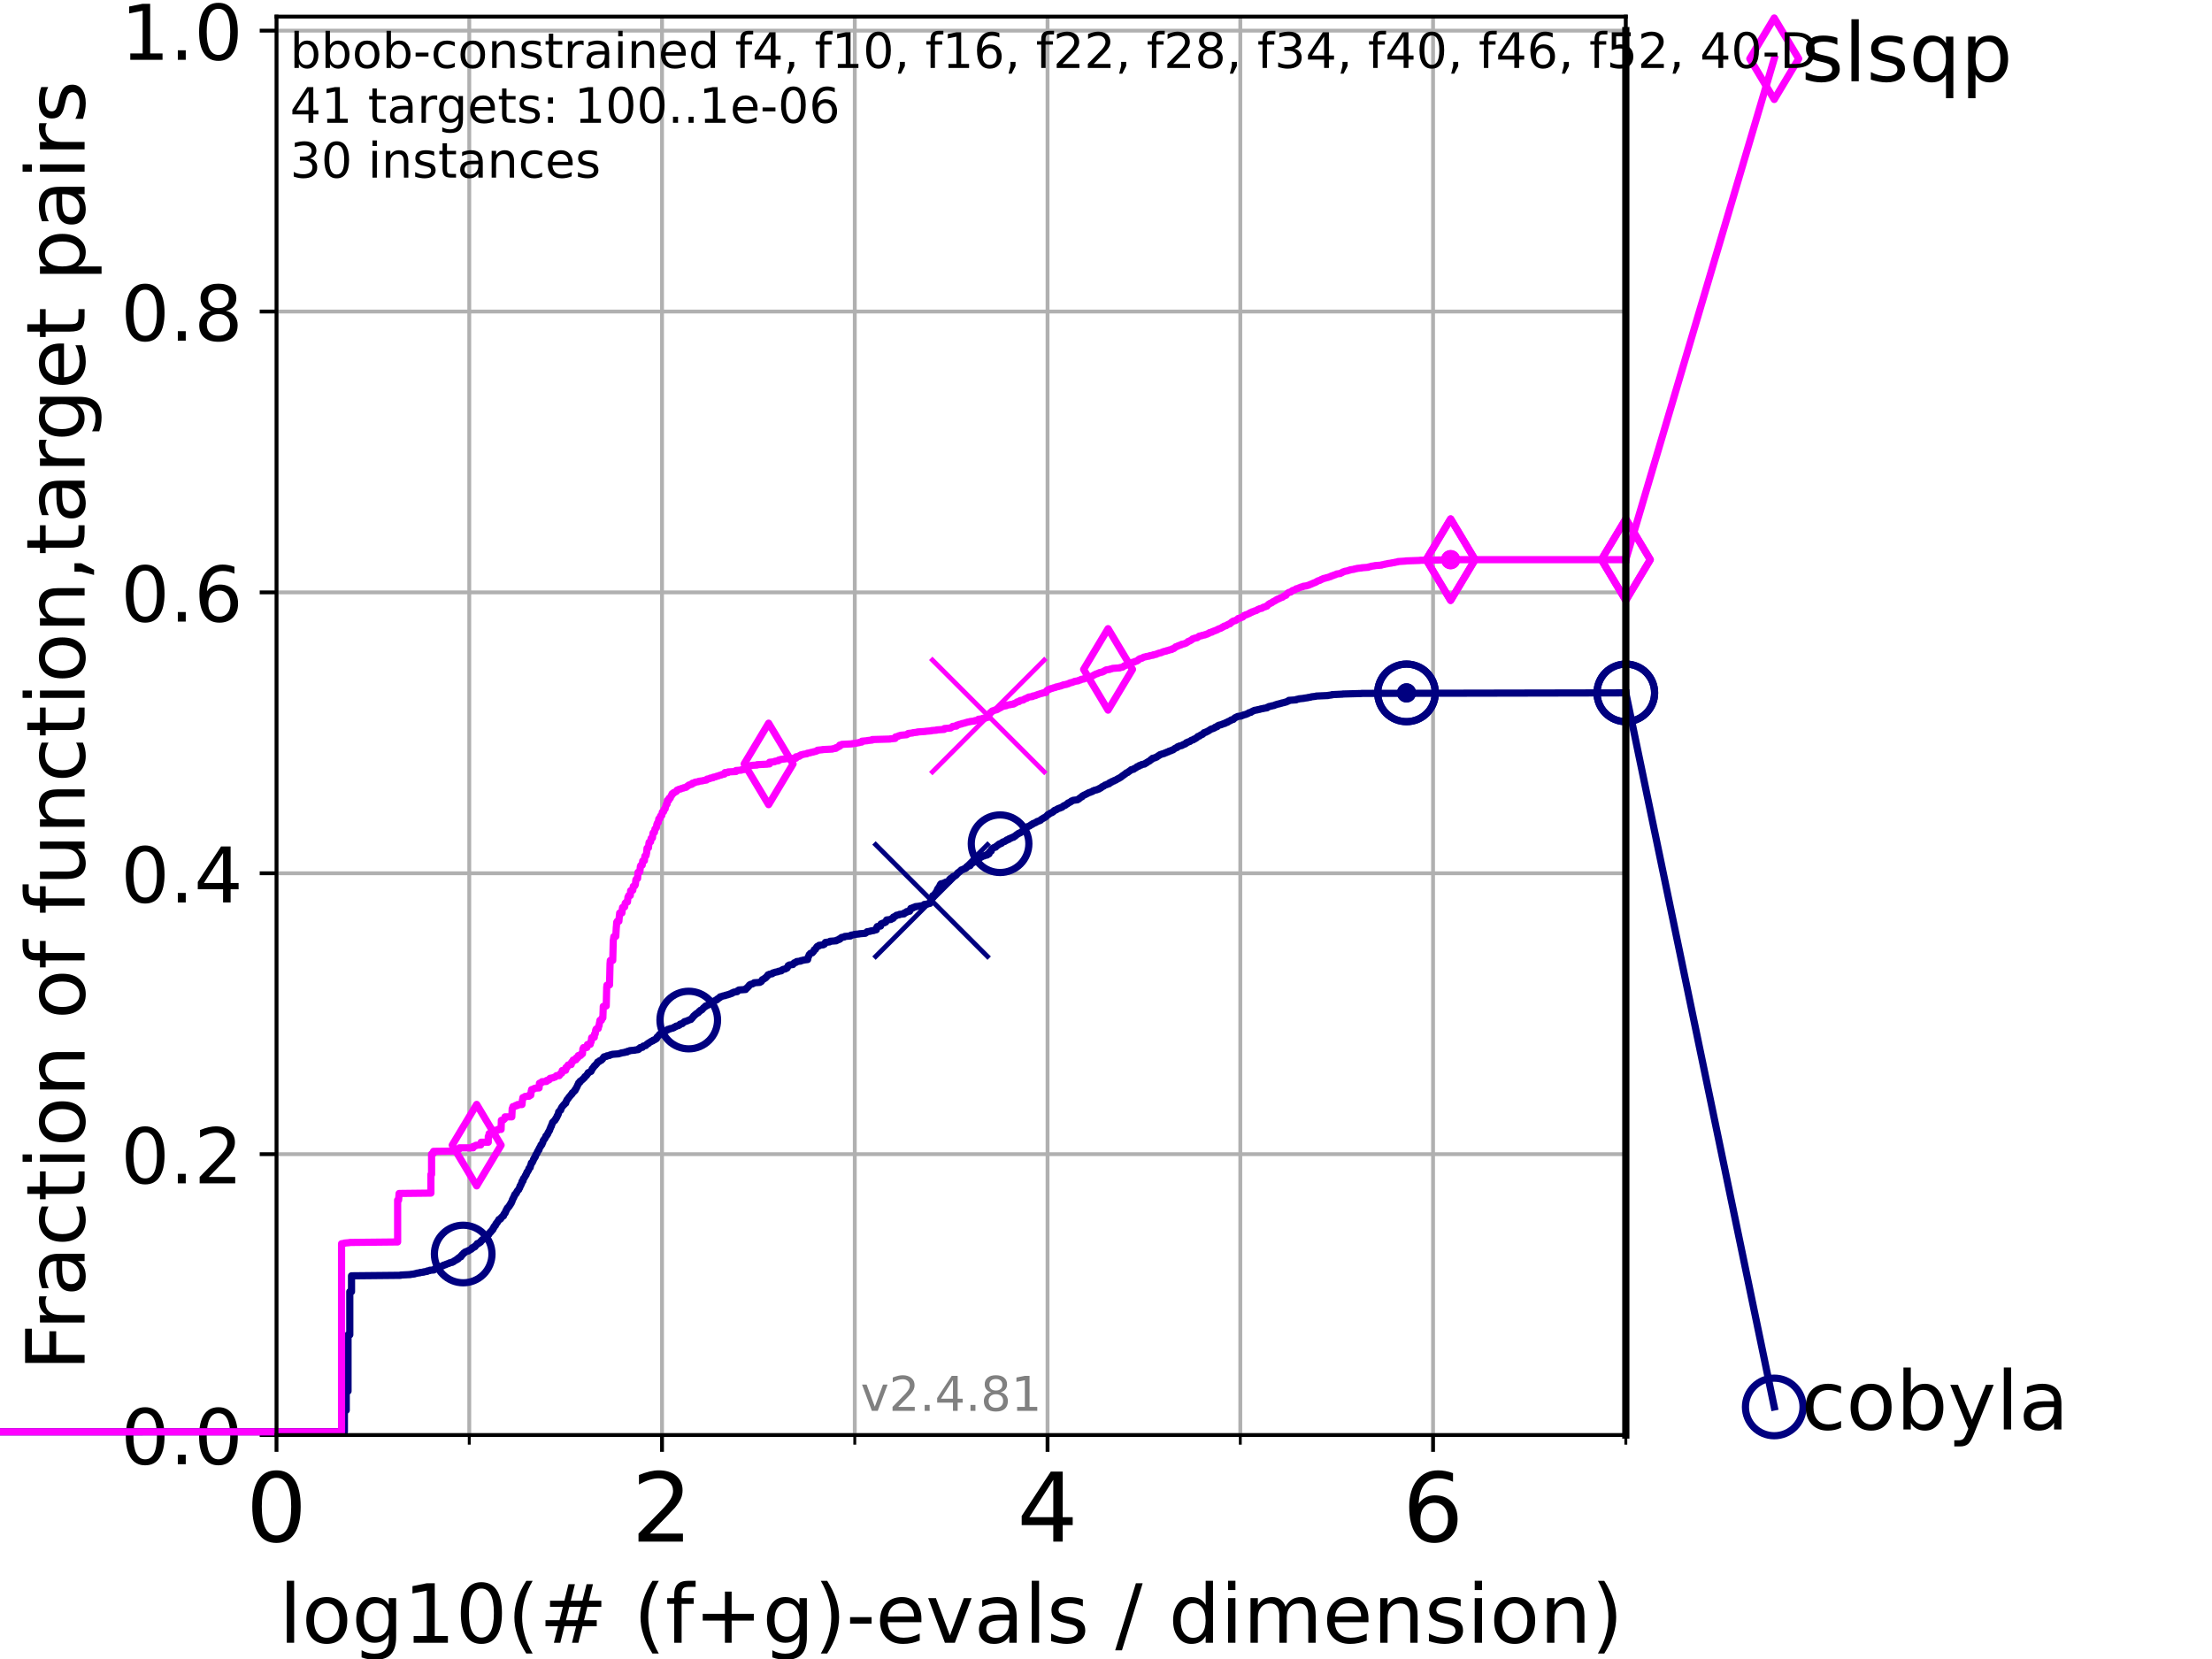 <?xml version="1.0" encoding="utf-8" standalone="no"?>
<!DOCTYPE svg PUBLIC "-//W3C//DTD SVG 1.1//EN"
  "http://www.w3.org/Graphics/SVG/1.1/DTD/svg11.dtd">
<!-- Created with matplotlib (https://matplotlib.org/) -->
<svg height="345.6pt" version="1.1" viewBox="0 0 460.8 345.6" width="460.8pt" xmlns="http://www.w3.org/2000/svg" xmlns:xlink="http://www.w3.org/1999/xlink">
 <defs>
  <style type="text/css">*{stroke-linecap:butt;stroke-linejoin:round;}</style>
 </defs>
 <g id="figure_1">
  <g id="patch_1">
   <path d="M 0 345.6 
L 460.8 345.6 
L 460.8 0 
L 0 0 
z
" style="fill:#ffffff;"/>
  </g>
  <g id="axes_1">
   <g id="patch_2">
    <path d="M 57.6 298.944 
L 338.688 298.944 
L 338.688 3.456 
L 57.6 3.456 
z
" style="fill:#ffffff;"/>
   </g>
   <g id="matplotlib.axis_1">
    <g id="xtick_1">
     <g id="line2d_1">
      <path clip-path="url(#p548ca0239c)" d="M 57.6 298.944 
L 57.6 3.456 
" style="fill:none;stroke:#b0b0b0;stroke-linecap:square;stroke-width:0.8;"/>
     </g>
     <g id="line2d_2">
      <defs>
       <path d="M 0 0 
L 0 3.5 
" id="mffca0d510c" style="stroke:#000000;stroke-width:0.8;"/>
      </defs>
      <g>
       <use style="stroke:#000000;stroke-width:0.8;" x="57.6" xlink:href="#mffca0d510c" y="298.944"/>
      </g>
     </g>
     <g id="text_1">
      <!-- 0 -->
      <g transform="translate(51.237 321.141)scale(0.2 -0.2)">
       <defs>
        <path d="M 31.781 66.406 
Q 24.172 66.406 20.328 58.906 
Q 16.5 51.422 16.5 36.375 
Q 16.5 21.391 20.328 13.891 
Q 24.172 6.391 31.781 6.391 
Q 39.453 6.391 43.281 13.891 
Q 47.125 21.391 47.125 36.375 
Q 47.125 51.422 43.281 58.906 
Q 39.453 66.406 31.781 66.406 
z
M 31.781 74.219 
Q 44.047 74.219 50.516 64.516 
Q 56.984 54.828 56.984 36.375 
Q 56.984 17.969 50.516 8.266 
Q 44.047 -1.422 31.781 -1.422 
Q 19.531 -1.422 13.062 8.266 
Q 6.594 17.969 6.594 36.375 
Q 6.594 54.828 13.062 64.516 
Q 19.531 74.219 31.781 74.219 
z
" id="DejaVuSans-48"/>
       </defs>
       <use xlink:href="#DejaVuSans-48"/>
      </g>
     </g>
    </g>
    <g id="xtick_2">
     <g id="line2d_3">
      <path clip-path="url(#p548ca0239c)" d="M 137.911 298.944 
L 137.911 3.456 
" style="fill:none;stroke:#b0b0b0;stroke-linecap:square;stroke-width:0.8;"/>
     </g>
     <g id="line2d_4">
      <g>
       <use style="stroke:#000000;stroke-width:0.8;" x="137.911" xlink:href="#mffca0d510c" y="298.944"/>
      </g>
     </g>
     <g id="text_2">
      <!-- 2 -->
      <g transform="translate(131.548 321.141)scale(0.2 -0.2)">
       <defs>
        <path d="M 19.188 8.297 
L 53.609 8.297 
L 53.609 0 
L 7.328 0 
L 7.328 8.297 
Q 12.938 14.109 22.625 23.891 
Q 32.328 33.688 34.812 36.531 
Q 39.547 41.844 41.422 45.531 
Q 43.312 49.219 43.312 52.781 
Q 43.312 58.594 39.234 62.25 
Q 35.156 65.922 28.609 65.922 
Q 23.969 65.922 18.812 64.312 
Q 13.672 62.703 7.812 59.422 
L 7.812 69.391 
Q 13.766 71.781 18.938 73 
Q 24.125 74.219 28.422 74.219 
Q 39.75 74.219 46.484 68.547 
Q 53.219 62.891 53.219 53.422 
Q 53.219 48.922 51.531 44.891 
Q 49.859 40.875 45.406 35.406 
Q 44.188 33.984 37.641 27.219 
Q 31.109 20.453 19.188 8.297 
z
" id="DejaVuSans-50"/>
       </defs>
       <use xlink:href="#DejaVuSans-50"/>
      </g>
     </g>
    </g>
    <g id="xtick_3">
     <g id="line2d_5">
      <path clip-path="url(#p548ca0239c)" d="M 218.222 298.944 
L 218.222 3.456 
" style="fill:none;stroke:#b0b0b0;stroke-linecap:square;stroke-width:0.8;"/>
     </g>
     <g id="line2d_6">
      <g>
       <use style="stroke:#000000;stroke-width:0.8;" x="218.222" xlink:href="#mffca0d510c" y="298.944"/>
      </g>
     </g>
     <g id="text_3">
      <!-- 4 -->
      <g transform="translate(211.859 321.141)scale(0.2 -0.2)">
       <defs>
        <path d="M 37.797 64.312 
L 12.891 25.391 
L 37.797 25.391 
z
M 35.203 72.906 
L 47.609 72.906 
L 47.609 25.391 
L 58.016 25.391 
L 58.016 17.188 
L 47.609 17.188 
L 47.609 0 
L 37.797 0 
L 37.797 17.188 
L 4.891 17.188 
L 4.891 26.703 
z
" id="DejaVuSans-52"/>
       </defs>
       <use xlink:href="#DejaVuSans-52"/>
      </g>
     </g>
    </g>
    <g id="xtick_4">
     <g id="line2d_7">
      <path clip-path="url(#p548ca0239c)" d="M 298.533 298.944 
L 298.533 3.456 
" style="fill:none;stroke:#b0b0b0;stroke-linecap:square;stroke-width:0.8;"/>
     </g>
     <g id="line2d_8">
      <g>
       <use style="stroke:#000000;stroke-width:0.8;" x="298.533" xlink:href="#mffca0d510c" y="298.944"/>
      </g>
     </g>
     <g id="text_4">
      <!-- 6 -->
      <g transform="translate(292.17 321.141)scale(0.2 -0.2)">
       <defs>
        <path d="M 33.016 40.375 
Q 26.375 40.375 22.484 35.828 
Q 18.609 31.297 18.609 23.391 
Q 18.609 15.531 22.484 10.953 
Q 26.375 6.391 33.016 6.391 
Q 39.656 6.391 43.531 10.953 
Q 47.406 15.531 47.406 23.391 
Q 47.406 31.297 43.531 35.828 
Q 39.656 40.375 33.016 40.375 
z
M 52.594 71.297 
L 52.594 62.312 
Q 48.875 64.062 45.094 64.984 
Q 41.312 65.922 37.594 65.922 
Q 27.828 65.922 22.672 59.328 
Q 17.531 52.734 16.797 39.406 
Q 19.672 43.656 24.016 45.922 
Q 28.375 48.188 33.594 48.188 
Q 44.578 48.188 50.953 41.516 
Q 57.328 34.859 57.328 23.391 
Q 57.328 12.156 50.688 5.359 
Q 44.047 -1.422 33.016 -1.422 
Q 20.359 -1.422 13.672 8.266 
Q 6.984 17.969 6.984 36.375 
Q 6.984 53.656 15.188 63.938 
Q 23.391 74.219 37.203 74.219 
Q 40.922 74.219 44.703 73.484 
Q 48.484 72.75 52.594 71.297 
z
" id="DejaVuSans-54"/>
       </defs>
       <use xlink:href="#DejaVuSans-54"/>
      </g>
     </g>
    </g>
    <g id="xtick_5">
     <g id="line2d_9">
      <path clip-path="url(#p548ca0239c)" d="M 97.755 298.944 
L 97.755 3.456 
" style="fill:none;stroke:#b0b0b0;stroke-linecap:square;stroke-width:0.8;"/>
     </g>
     <g id="line2d_10">
      <defs>
       <path d="M 0 0 
L 0 2 
" id="m187cad23d5" style="stroke:#000000;stroke-width:0.6;"/>
      </defs>
      <g>
       <use style="stroke:#000000;stroke-width:0.6;" x="97.755" xlink:href="#m187cad23d5" y="298.944"/>
      </g>
     </g>
    </g>
    <g id="xtick_6">
     <g id="line2d_11">
      <path clip-path="url(#p548ca0239c)" d="M 178.066 298.944 
L 178.066 3.456 
" style="fill:none;stroke:#b0b0b0;stroke-linecap:square;stroke-width:0.8;"/>
     </g>
     <g id="line2d_12">
      <g>
       <use style="stroke:#000000;stroke-width:0.6;" x="178.066" xlink:href="#m187cad23d5" y="298.944"/>
      </g>
     </g>
    </g>
    <g id="xtick_7">
     <g id="line2d_13">
      <path clip-path="url(#p548ca0239c)" d="M 258.377 298.944 
L 258.377 3.456 
" style="fill:none;stroke:#b0b0b0;stroke-linecap:square;stroke-width:0.8;"/>
     </g>
     <g id="line2d_14">
      <g>
       <use style="stroke:#000000;stroke-width:0.6;" x="258.377" xlink:href="#m187cad23d5" y="298.944"/>
      </g>
     </g>
    </g>
    <g id="xtick_8">
     <g id="line2d_15">
      <path clip-path="url(#p548ca0239c)" d="M 338.688 298.944 
L 338.688 3.456 
" style="fill:none;stroke:#b0b0b0;stroke-linecap:square;stroke-width:0.8;"/>
     </g>
     <g id="line2d_16">
      <g>
       <use style="stroke:#000000;stroke-width:0.6;" x="338.688" xlink:href="#m187cad23d5" y="298.944"/>
      </g>
     </g>
    </g>
    <g id="text_5">
     <!-- log10(# (f+g)-evals / dimension) -->
     <g transform="translate(58.145 342.218)scale(0.17 -0.17)">
      <defs>
       <path d="M 9.422 75.984 
L 18.406 75.984 
L 18.406 0 
L 9.422 0 
z
" id="DejaVuSans-108"/>
       <path d="M 30.609 48.391 
Q 23.391 48.391 19.188 42.75 
Q 14.984 37.109 14.984 27.297 
Q 14.984 17.484 19.156 11.844 
Q 23.344 6.203 30.609 6.203 
Q 37.797 6.203 41.984 11.859 
Q 46.188 17.531 46.188 27.297 
Q 46.188 37.016 41.984 42.703 
Q 37.797 48.391 30.609 48.391 
z
M 30.609 56 
Q 42.328 56 49.016 48.375 
Q 55.719 40.766 55.719 27.297 
Q 55.719 13.875 49.016 6.219 
Q 42.328 -1.422 30.609 -1.422 
Q 18.844 -1.422 12.172 6.219 
Q 5.516 13.875 5.516 27.297 
Q 5.516 40.766 12.172 48.375 
Q 18.844 56 30.609 56 
z
" id="DejaVuSans-111"/>
       <path d="M 45.406 27.984 
Q 45.406 37.75 41.375 43.109 
Q 37.359 48.484 30.078 48.484 
Q 22.859 48.484 18.828 43.109 
Q 14.797 37.75 14.797 27.984 
Q 14.797 18.266 18.828 12.891 
Q 22.859 7.516 30.078 7.516 
Q 37.359 7.516 41.375 12.891 
Q 45.406 18.266 45.406 27.984 
z
M 54.391 6.781 
Q 54.391 -7.172 48.188 -13.984 
Q 42 -20.797 29.203 -20.797 
Q 24.469 -20.797 20.266 -20.094 
Q 16.062 -19.391 12.109 -17.922 
L 12.109 -9.188 
Q 16.062 -11.328 19.922 -12.344 
Q 23.781 -13.375 27.781 -13.375 
Q 36.625 -13.375 41.016 -8.766 
Q 45.406 -4.156 45.406 5.172 
L 45.406 9.625 
Q 42.625 4.781 38.281 2.391 
Q 33.938 0 27.875 0 
Q 17.828 0 11.672 7.656 
Q 5.516 15.328 5.516 27.984 
Q 5.516 40.672 11.672 48.328 
Q 17.828 56 27.875 56 
Q 33.938 56 38.281 53.609 
Q 42.625 51.219 45.406 46.391 
L 45.406 54.688 
L 54.391 54.688 
z
" id="DejaVuSans-103"/>
       <path d="M 12.406 8.297 
L 28.516 8.297 
L 28.516 63.922 
L 10.984 60.406 
L 10.984 69.391 
L 28.422 72.906 
L 38.281 72.906 
L 38.281 8.297 
L 54.391 8.297 
L 54.391 0 
L 12.406 0 
z
" id="DejaVuSans-49"/>
       <path d="M 31 75.875 
Q 24.469 64.656 21.281 53.656 
Q 18.109 42.672 18.109 31.391 
Q 18.109 20.125 21.312 9.062 
Q 24.516 -2 31 -13.188 
L 23.188 -13.188 
Q 15.875 -1.703 12.234 9.375 
Q 8.594 20.453 8.594 31.391 
Q 8.594 42.281 12.203 53.312 
Q 15.828 64.359 23.188 75.875 
z
" id="DejaVuSans-40"/>
       <path d="M 51.125 44 
L 36.922 44 
L 32.812 27.688 
L 47.125 27.688 
z
M 43.797 71.781 
L 38.719 51.516 
L 52.984 51.516 
L 58.109 71.781 
L 65.922 71.781 
L 60.891 51.516 
L 76.125 51.516 
L 76.125 44 
L 58.984 44 
L 54.984 27.688 
L 70.516 27.688 
L 70.516 20.219 
L 53.078 20.219 
L 48 0 
L 40.188 0 
L 45.219 20.219 
L 30.906 20.219 
L 25.875 0 
L 18.016 0 
L 23.094 20.219 
L 7.719 20.219 
L 7.719 27.688 
L 24.906 27.688 
L 29 44 
L 13.281 44 
L 13.281 51.516 
L 30.906 51.516 
L 35.891 71.781 
z
" id="DejaVuSans-35"/>
       <path id="DejaVuSans-32"/>
       <path d="M 37.109 75.984 
L 37.109 68.5 
L 28.516 68.5 
Q 23.688 68.5 21.797 66.547 
Q 19.922 64.594 19.922 59.516 
L 19.922 54.688 
L 34.719 54.688 
L 34.719 47.703 
L 19.922 47.703 
L 19.922 0 
L 10.891 0 
L 10.891 47.703 
L 2.297 47.703 
L 2.297 54.688 
L 10.891 54.688 
L 10.891 58.5 
Q 10.891 67.625 15.141 71.797 
Q 19.391 75.984 28.609 75.984 
z
" id="DejaVuSans-102"/>
       <path d="M 46 62.703 
L 46 35.5 
L 73.188 35.5 
L 73.188 27.203 
L 46 27.203 
L 46 0 
L 37.797 0 
L 37.797 27.203 
L 10.594 27.203 
L 10.594 35.5 
L 37.797 35.5 
L 37.797 62.703 
z
" id="DejaVuSans-43"/>
       <path d="M 8.016 75.875 
L 15.828 75.875 
Q 23.141 64.359 26.781 53.312 
Q 30.422 42.281 30.422 31.391 
Q 30.422 20.453 26.781 9.375 
Q 23.141 -1.703 15.828 -13.188 
L 8.016 -13.188 
Q 14.5 -2 17.703 9.062 
Q 20.906 20.125 20.906 31.391 
Q 20.906 42.672 17.703 53.656 
Q 14.5 64.656 8.016 75.875 
z
" id="DejaVuSans-41"/>
       <path d="M 4.891 31.391 
L 31.203 31.391 
L 31.203 23.391 
L 4.891 23.391 
z
" id="DejaVuSans-45"/>
       <path d="M 56.203 29.594 
L 56.203 25.203 
L 14.891 25.203 
Q 15.484 15.922 20.484 11.062 
Q 25.484 6.203 34.422 6.203 
Q 39.594 6.203 44.453 7.469 
Q 49.312 8.734 54.109 11.281 
L 54.109 2.781 
Q 49.266 0.734 44.188 -0.344 
Q 39.109 -1.422 33.891 -1.422 
Q 20.797 -1.422 13.156 6.188 
Q 5.516 13.812 5.516 26.812 
Q 5.516 40.234 12.766 48.109 
Q 20.016 56 32.328 56 
Q 43.359 56 49.781 48.891 
Q 56.203 41.797 56.203 29.594 
z
M 47.219 32.234 
Q 47.125 39.594 43.094 43.984 
Q 39.062 48.391 32.422 48.391 
Q 24.906 48.391 20.391 44.141 
Q 15.875 39.891 15.188 32.172 
z
" id="DejaVuSans-101"/>
       <path d="M 2.984 54.688 
L 12.5 54.688 
L 29.594 8.797 
L 46.688 54.688 
L 56.203 54.688 
L 35.688 0 
L 23.484 0 
z
" id="DejaVuSans-118"/>
       <path d="M 34.281 27.484 
Q 23.391 27.484 19.188 25 
Q 14.984 22.516 14.984 16.5 
Q 14.984 11.719 18.141 8.906 
Q 21.297 6.109 26.703 6.109 
Q 34.188 6.109 38.703 11.406 
Q 43.219 16.703 43.219 25.484 
L 43.219 27.484 
z
M 52.203 31.203 
L 52.203 0 
L 43.219 0 
L 43.219 8.297 
Q 40.141 3.328 35.547 0.953 
Q 30.953 -1.422 24.312 -1.422 
Q 15.922 -1.422 10.953 3.297 
Q 6 8.016 6 15.922 
Q 6 25.141 12.172 29.828 
Q 18.359 34.516 30.609 34.516 
L 43.219 34.516 
L 43.219 35.406 
Q 43.219 41.609 39.141 45 
Q 35.062 48.391 27.688 48.391 
Q 23 48.391 18.547 47.266 
Q 14.109 46.141 10.016 43.891 
L 10.016 52.203 
Q 14.938 54.109 19.578 55.047 
Q 24.219 56 28.609 56 
Q 40.484 56 46.344 49.844 
Q 52.203 43.703 52.203 31.203 
z
" id="DejaVuSans-97"/>
       <path d="M 44.281 53.078 
L 44.281 44.578 
Q 40.484 46.531 36.375 47.5 
Q 32.281 48.484 27.875 48.484 
Q 21.188 48.484 17.844 46.438 
Q 14.5 44.391 14.5 40.281 
Q 14.5 37.156 16.891 35.375 
Q 19.281 33.594 26.516 31.984 
L 29.594 31.297 
Q 39.156 29.25 43.188 25.516 
Q 47.219 21.781 47.219 15.094 
Q 47.219 7.469 41.188 3.016 
Q 35.156 -1.422 24.609 -1.422 
Q 20.219 -1.422 15.453 -0.562 
Q 10.688 0.297 5.422 2 
L 5.422 11.281 
Q 10.406 8.688 15.234 7.391 
Q 20.062 6.109 24.812 6.109 
Q 31.156 6.109 34.562 8.281 
Q 37.984 10.453 37.984 14.406 
Q 37.984 18.062 35.516 20.016 
Q 33.062 21.969 24.703 23.781 
L 21.578 24.516 
Q 13.234 26.266 9.516 29.906 
Q 5.812 33.547 5.812 39.891 
Q 5.812 47.609 11.281 51.797 
Q 16.75 56 26.812 56 
Q 31.781 56 36.172 55.266 
Q 40.578 54.547 44.281 53.078 
z
" id="DejaVuSans-115"/>
       <path d="M 25.391 72.906 
L 33.688 72.906 
L 8.297 -9.281 
L 0 -9.281 
z
" id="DejaVuSans-47"/>
       <path d="M 45.406 46.391 
L 45.406 75.984 
L 54.391 75.984 
L 54.391 0 
L 45.406 0 
L 45.406 8.203 
Q 42.578 3.328 38.25 0.953 
Q 33.938 -1.422 27.875 -1.422 
Q 17.969 -1.422 11.734 6.484 
Q 5.516 14.406 5.516 27.297 
Q 5.516 40.188 11.734 48.094 
Q 17.969 56 27.875 56 
Q 33.938 56 38.25 53.625 
Q 42.578 51.266 45.406 46.391 
z
M 14.797 27.297 
Q 14.797 17.391 18.875 11.75 
Q 22.953 6.109 30.078 6.109 
Q 37.203 6.109 41.297 11.75 
Q 45.406 17.391 45.406 27.297 
Q 45.406 37.203 41.297 42.844 
Q 37.203 48.484 30.078 48.484 
Q 22.953 48.484 18.875 42.844 
Q 14.797 37.203 14.797 27.297 
z
" id="DejaVuSans-100"/>
       <path d="M 9.422 54.688 
L 18.406 54.688 
L 18.406 0 
L 9.422 0 
z
M 9.422 75.984 
L 18.406 75.984 
L 18.406 64.594 
L 9.422 64.594 
z
" id="DejaVuSans-105"/>
       <path d="M 52 44.188 
Q 55.375 50.25 60.062 53.125 
Q 64.75 56 71.094 56 
Q 79.641 56 84.281 50.016 
Q 88.922 44.047 88.922 33.016 
L 88.922 0 
L 79.891 0 
L 79.891 32.719 
Q 79.891 40.578 77.094 44.375 
Q 74.312 48.188 68.609 48.188 
Q 61.625 48.188 57.562 43.547 
Q 53.516 38.922 53.516 30.906 
L 53.516 0 
L 44.484 0 
L 44.484 32.719 
Q 44.484 40.625 41.703 44.406 
Q 38.922 48.188 33.109 48.188 
Q 26.219 48.188 22.156 43.531 
Q 18.109 38.875 18.109 30.906 
L 18.109 0 
L 9.078 0 
L 9.078 54.688 
L 18.109 54.688 
L 18.109 46.188 
Q 21.188 51.219 25.484 53.609 
Q 29.781 56 35.688 56 
Q 41.656 56 45.828 52.969 
Q 50 49.953 52 44.188 
z
" id="DejaVuSans-109"/>
       <path d="M 54.891 33.016 
L 54.891 0 
L 45.906 0 
L 45.906 32.719 
Q 45.906 40.484 42.875 44.328 
Q 39.844 48.188 33.797 48.188 
Q 26.516 48.188 22.312 43.547 
Q 18.109 38.922 18.109 30.906 
L 18.109 0 
L 9.078 0 
L 9.078 54.688 
L 18.109 54.688 
L 18.109 46.188 
Q 21.344 51.125 25.703 53.562 
Q 30.078 56 35.797 56 
Q 45.219 56 50.047 50.172 
Q 54.891 44.344 54.891 33.016 
z
" id="DejaVuSans-110"/>
      </defs>
      <use xlink:href="#DejaVuSans-108"/>
      <use x="27.783" xlink:href="#DejaVuSans-111"/>
      <use x="88.965" xlink:href="#DejaVuSans-103"/>
      <use x="152.441" xlink:href="#DejaVuSans-49"/>
      <use x="216.064" xlink:href="#DejaVuSans-48"/>
      <use x="279.688" xlink:href="#DejaVuSans-40"/>
      <use x="318.701" xlink:href="#DejaVuSans-35"/>
      <use x="402.49" xlink:href="#DejaVuSans-32"/>
      <use x="434.277" xlink:href="#DejaVuSans-40"/>
      <use x="473.291" xlink:href="#DejaVuSans-102"/>
      <use x="508.496" xlink:href="#DejaVuSans-43"/>
      <use x="592.285" xlink:href="#DejaVuSans-103"/>
      <use x="655.762" xlink:href="#DejaVuSans-41"/>
      <use x="694.775" xlink:href="#DejaVuSans-45"/>
      <use x="730.859" xlink:href="#DejaVuSans-101"/>
      <use x="792.383" xlink:href="#DejaVuSans-118"/>
      <use x="851.562" xlink:href="#DejaVuSans-97"/>
      <use x="912.842" xlink:href="#DejaVuSans-108"/>
      <use x="940.625" xlink:href="#DejaVuSans-115"/>
      <use x="992.725" xlink:href="#DejaVuSans-32"/>
      <use x="1024.512" xlink:href="#DejaVuSans-47"/>
      <use x="1058.203" xlink:href="#DejaVuSans-32"/>
      <use x="1089.99" xlink:href="#DejaVuSans-100"/>
      <use x="1153.467" xlink:href="#DejaVuSans-105"/>
      <use x="1181.25" xlink:href="#DejaVuSans-109"/>
      <use x="1278.662" xlink:href="#DejaVuSans-101"/>
      <use x="1340.186" xlink:href="#DejaVuSans-110"/>
      <use x="1403.564" xlink:href="#DejaVuSans-115"/>
      <use x="1455.664" xlink:href="#DejaVuSans-105"/>
      <use x="1483.447" xlink:href="#DejaVuSans-111"/>
      <use x="1544.629" xlink:href="#DejaVuSans-110"/>
      <use x="1608.008" xlink:href="#DejaVuSans-41"/>
     </g>
    </g>
   </g>
   <g id="matplotlib.axis_2">
    <g id="ytick_1">
     <g id="line2d_17">
      <path clip-path="url(#p548ca0239c)" d="M 57.6 298.944 
L 338.688 298.944 
" style="fill:none;stroke:#b0b0b0;stroke-linecap:square;stroke-width:0.8;"/>
     </g>
     <g id="line2d_18">
      <defs>
       <path d="M 0 0 
L -3.5 0 
" id="m3bbdb82222" style="stroke:#000000;stroke-width:0.8;"/>
      </defs>
      <g>
       <use style="stroke:#000000;stroke-width:0.8;" x="57.6" xlink:href="#m3bbdb82222" y="298.944"/>
      </g>
     </g>
     <g id="text_6">
      <!-- 0.0 -->
      <g transform="translate(25.155 305.023)scale(0.16 -0.16)">
       <defs>
        <path d="M 10.688 12.406 
L 21 12.406 
L 21 0 
L 10.688 0 
z
" id="DejaVuSans-46"/>
       </defs>
       <use xlink:href="#DejaVuSans-48"/>
       <use x="63.623" xlink:href="#DejaVuSans-46"/>
       <use x="95.41" xlink:href="#DejaVuSans-48"/>
      </g>
     </g>
    </g>
    <g id="ytick_2">
     <g id="line2d_19">
      <path clip-path="url(#p548ca0239c)" d="M 57.6 240.432 
L 338.688 240.432 
" style="fill:none;stroke:#b0b0b0;stroke-linecap:square;stroke-width:0.8;"/>
     </g>
     <g id="line2d_20">
      <g>
       <use style="stroke:#000000;stroke-width:0.8;" x="57.6" xlink:href="#m3bbdb82222" y="240.432"/>
      </g>
     </g>
     <g id="text_7">
      <!-- 0.2 -->
      <g transform="translate(25.155 246.51)scale(0.16 -0.16)">
       <use xlink:href="#DejaVuSans-48"/>
       <use x="63.623" xlink:href="#DejaVuSans-46"/>
       <use x="95.41" xlink:href="#DejaVuSans-50"/>
      </g>
     </g>
    </g>
    <g id="ytick_3">
     <g id="line2d_21">
      <path clip-path="url(#p548ca0239c)" d="M 57.6 181.919 
L 338.688 181.919 
" style="fill:none;stroke:#b0b0b0;stroke-linecap:square;stroke-width:0.8;"/>
     </g>
     <g id="line2d_22">
      <g>
       <use style="stroke:#000000;stroke-width:0.8;" x="57.6" xlink:href="#m3bbdb82222" y="181.919"/>
      </g>
     </g>
     <g id="text_8">
      <!-- 0.4 -->
      <g transform="translate(25.155 187.998)scale(0.16 -0.16)">
       <use xlink:href="#DejaVuSans-48"/>
       <use x="63.623" xlink:href="#DejaVuSans-46"/>
       <use x="95.41" xlink:href="#DejaVuSans-52"/>
      </g>
     </g>
    </g>
    <g id="ytick_4">
     <g id="line2d_23">
      <path clip-path="url(#p548ca0239c)" d="M 57.6 123.407 
L 338.688 123.407 
" style="fill:none;stroke:#b0b0b0;stroke-linecap:square;stroke-width:0.8;"/>
     </g>
     <g id="line2d_24">
      <g>
       <use style="stroke:#000000;stroke-width:0.8;" x="57.6" xlink:href="#m3bbdb82222" y="123.407"/>
      </g>
     </g>
     <g id="text_9">
      <!-- 0.6 -->
      <g transform="translate(25.155 129.485)scale(0.16 -0.16)">
       <use xlink:href="#DejaVuSans-48"/>
       <use x="63.623" xlink:href="#DejaVuSans-46"/>
       <use x="95.41" xlink:href="#DejaVuSans-54"/>
      </g>
     </g>
    </g>
    <g id="ytick_5">
     <g id="line2d_25">
      <path clip-path="url(#p548ca0239c)" d="M 57.6 64.894 
L 338.688 64.894 
" style="fill:none;stroke:#b0b0b0;stroke-linecap:square;stroke-width:0.8;"/>
     </g>
     <g id="line2d_26">
      <g>
       <use style="stroke:#000000;stroke-width:0.8;" x="57.6" xlink:href="#m3bbdb82222" y="64.894"/>
      </g>
     </g>
     <g id="text_10">
      <!-- 0.8 -->
      <g transform="translate(25.155 70.973)scale(0.16 -0.16)">
       <defs>
        <path d="M 31.781 34.625 
Q 24.75 34.625 20.719 30.859 
Q 16.703 27.094 16.703 20.516 
Q 16.703 13.922 20.719 10.156 
Q 24.75 6.391 31.781 6.391 
Q 38.812 6.391 42.859 10.172 
Q 46.922 13.969 46.922 20.516 
Q 46.922 27.094 42.891 30.859 
Q 38.875 34.625 31.781 34.625 
z
M 21.922 38.812 
Q 15.578 40.375 12.031 44.719 
Q 8.5 49.078 8.5 55.328 
Q 8.5 64.062 14.719 69.141 
Q 20.953 74.219 31.781 74.219 
Q 42.672 74.219 48.875 69.141 
Q 55.078 64.062 55.078 55.328 
Q 55.078 49.078 51.531 44.719 
Q 48 40.375 41.703 38.812 
Q 48.828 37.156 52.797 32.312 
Q 56.781 27.484 56.781 20.516 
Q 56.781 9.906 50.312 4.234 
Q 43.844 -1.422 31.781 -1.422 
Q 19.734 -1.422 13.25 4.234 
Q 6.781 9.906 6.781 20.516 
Q 6.781 27.484 10.781 32.312 
Q 14.797 37.156 21.922 38.812 
z
M 18.312 54.391 
Q 18.312 48.734 21.844 45.562 
Q 25.391 42.391 31.781 42.391 
Q 38.141 42.391 41.719 45.562 
Q 45.312 48.734 45.312 54.391 
Q 45.312 60.062 41.719 63.234 
Q 38.141 66.406 31.781 66.406 
Q 25.391 66.406 21.844 63.234 
Q 18.312 60.062 18.312 54.391 
z
" id="DejaVuSans-56"/>
       </defs>
       <use xlink:href="#DejaVuSans-48"/>
       <use x="63.623" xlink:href="#DejaVuSans-46"/>
       <use x="95.41" xlink:href="#DejaVuSans-56"/>
      </g>
     </g>
    </g>
    <g id="ytick_6">
     <g id="line2d_27">
      <path clip-path="url(#p548ca0239c)" d="M 57.6 6.382 
L 338.688 6.382 
" style="fill:none;stroke:#b0b0b0;stroke-linecap:square;stroke-width:0.8;"/>
     </g>
     <g id="line2d_28">
      <g>
       <use style="stroke:#000000;stroke-width:0.8;" x="57.6" xlink:href="#m3bbdb82222" y="6.382"/>
      </g>
     </g>
     <g id="text_11">
      <!-- 1.0 -->
      <g transform="translate(25.155 12.46)scale(0.16 -0.16)">
       <use xlink:href="#DejaVuSans-49"/>
       <use x="63.623" xlink:href="#DejaVuSans-46"/>
       <use x="95.41" xlink:href="#DejaVuSans-48"/>
      </g>
     </g>
    </g>
    <g id="text_12">
     <!-- Fraction of function,target pairs -->
     <g transform="translate(17.62 285.585)rotate(-90)scale(0.17 -0.17)">
      <defs>
       <path d="M 9.812 72.906 
L 51.703 72.906 
L 51.703 64.594 
L 19.672 64.594 
L 19.672 43.109 
L 48.578 43.109 
L 48.578 34.812 
L 19.672 34.812 
L 19.672 0 
L 9.812 0 
z
" id="DejaVuSans-70"/>
       <path d="M 41.109 46.297 
Q 39.594 47.172 37.812 47.578 
Q 36.031 48 33.891 48 
Q 26.266 48 22.188 43.047 
Q 18.109 38.094 18.109 28.812 
L 18.109 0 
L 9.078 0 
L 9.078 54.688 
L 18.109 54.688 
L 18.109 46.188 
Q 20.953 51.172 25.484 53.578 
Q 30.031 56 36.531 56 
Q 37.453 56 38.578 55.875 
Q 39.703 55.766 41.062 55.516 
z
" id="DejaVuSans-114"/>
       <path d="M 48.781 52.594 
L 48.781 44.188 
Q 44.969 46.297 41.141 47.344 
Q 37.312 48.391 33.406 48.391 
Q 24.656 48.391 19.812 42.844 
Q 14.984 37.312 14.984 27.297 
Q 14.984 17.281 19.812 11.734 
Q 24.656 6.203 33.406 6.203 
Q 37.312 6.203 41.141 7.25 
Q 44.969 8.297 48.781 10.406 
L 48.781 2.094 
Q 45.016 0.344 40.984 -0.531 
Q 36.969 -1.422 32.422 -1.422 
Q 20.062 -1.422 12.781 6.344 
Q 5.516 14.109 5.516 27.297 
Q 5.516 40.672 12.859 48.328 
Q 20.219 56 33.016 56 
Q 37.156 56 41.109 55.141 
Q 45.062 54.297 48.781 52.594 
z
" id="DejaVuSans-99"/>
       <path d="M 18.312 70.219 
L 18.312 54.688 
L 36.812 54.688 
L 36.812 47.703 
L 18.312 47.703 
L 18.312 18.016 
Q 18.312 11.328 20.141 9.422 
Q 21.969 7.516 27.594 7.516 
L 36.812 7.516 
L 36.812 0 
L 27.594 0 
Q 17.188 0 13.234 3.875 
Q 9.281 7.766 9.281 18.016 
L 9.281 47.703 
L 2.688 47.703 
L 2.688 54.688 
L 9.281 54.688 
L 9.281 70.219 
z
" id="DejaVuSans-116"/>
       <path d="M 8.5 21.578 
L 8.5 54.688 
L 17.484 54.688 
L 17.484 21.922 
Q 17.484 14.156 20.5 10.266 
Q 23.531 6.391 29.594 6.391 
Q 36.859 6.391 41.078 11.031 
Q 45.312 15.672 45.312 23.688 
L 45.312 54.688 
L 54.297 54.688 
L 54.297 0 
L 45.312 0 
L 45.312 8.406 
Q 42.047 3.422 37.719 1 
Q 33.406 -1.422 27.688 -1.422 
Q 18.266 -1.422 13.375 4.438 
Q 8.5 10.297 8.5 21.578 
z
M 31.109 56 
z
" id="DejaVuSans-117"/>
       <path d="M 11.719 12.406 
L 22.016 12.406 
L 22.016 4 
L 14.016 -11.625 
L 7.719 -11.625 
L 11.719 4 
z
" id="DejaVuSans-44"/>
       <path d="M 18.109 8.203 
L 18.109 -20.797 
L 9.078 -20.797 
L 9.078 54.688 
L 18.109 54.688 
L 18.109 46.391 
Q 20.953 51.266 25.266 53.625 
Q 29.594 56 35.594 56 
Q 45.562 56 51.781 48.094 
Q 58.016 40.188 58.016 27.297 
Q 58.016 14.406 51.781 6.484 
Q 45.562 -1.422 35.594 -1.422 
Q 29.594 -1.422 25.266 0.953 
Q 20.953 3.328 18.109 8.203 
z
M 48.688 27.297 
Q 48.688 37.203 44.609 42.844 
Q 40.531 48.484 33.406 48.484 
Q 26.266 48.484 22.188 42.844 
Q 18.109 37.203 18.109 27.297 
Q 18.109 17.391 22.188 11.75 
Q 26.266 6.109 33.406 6.109 
Q 40.531 6.109 44.609 11.75 
Q 48.688 17.391 48.688 27.297 
z
" id="DejaVuSans-112"/>
      </defs>
      <use xlink:href="#DejaVuSans-70"/>
      <use x="50.27" xlink:href="#DejaVuSans-114"/>
      <use x="91.383" xlink:href="#DejaVuSans-97"/>
      <use x="152.662" xlink:href="#DejaVuSans-99"/>
      <use x="207.643" xlink:href="#DejaVuSans-116"/>
      <use x="246.852" xlink:href="#DejaVuSans-105"/>
      <use x="274.635" xlink:href="#DejaVuSans-111"/>
      <use x="335.816" xlink:href="#DejaVuSans-110"/>
      <use x="399.195" xlink:href="#DejaVuSans-32"/>
      <use x="430.982" xlink:href="#DejaVuSans-111"/>
      <use x="492.164" xlink:href="#DejaVuSans-102"/>
      <use x="527.369" xlink:href="#DejaVuSans-32"/>
      <use x="559.156" xlink:href="#DejaVuSans-102"/>
      <use x="594.361" xlink:href="#DejaVuSans-117"/>
      <use x="657.74" xlink:href="#DejaVuSans-110"/>
      <use x="721.119" xlink:href="#DejaVuSans-99"/>
      <use x="776.1" xlink:href="#DejaVuSans-116"/>
      <use x="815.309" xlink:href="#DejaVuSans-105"/>
      <use x="843.092" xlink:href="#DejaVuSans-111"/>
      <use x="904.273" xlink:href="#DejaVuSans-110"/>
      <use x="967.652" xlink:href="#DejaVuSans-44"/>
      <use x="999.439" xlink:href="#DejaVuSans-116"/>
      <use x="1038.648" xlink:href="#DejaVuSans-97"/>
      <use x="1099.928" xlink:href="#DejaVuSans-114"/>
      <use x="1139.291" xlink:href="#DejaVuSans-103"/>
      <use x="1202.768" xlink:href="#DejaVuSans-101"/>
      <use x="1264.291" xlink:href="#DejaVuSans-116"/>
      <use x="1303.5" xlink:href="#DejaVuSans-32"/>
      <use x="1335.287" xlink:href="#DejaVuSans-112"/>
      <use x="1398.764" xlink:href="#DejaVuSans-97"/>
      <use x="1460.043" xlink:href="#DejaVuSans-105"/>
      <use x="1487.826" xlink:href="#DejaVuSans-114"/>
      <use x="1528.939" xlink:href="#DejaVuSans-115"/>
     </g>
    </g>
   </g>
   <g id="line2d_29">
    <defs>
     <path d="M 0 1.5 
C 0.398 1.5 0.779 1.342 1.061 1.061 
C 1.342 0.779 1.5 0.398 1.5 0 
C 1.5 -0.398 1.342 -0.779 1.061 -1.061 
C 0.779 -1.342 0.398 -1.5 0 -1.5 
C -0.398 -1.5 -0.779 -1.342 -1.061 -1.061 
C -1.342 -0.779 -1.5 -0.398 -1.5 0 
C -1.5 0.398 -1.342 0.779 -1.061 1.061 
C -0.779 1.342 -0.398 1.5 0 1.5 
z
" id="m4d7199f130" style="stroke:#000080;"/>
    </defs>
    <g>
     <use style="fill:#000080;stroke:#000080;" x="293.003" xlink:href="#m4d7199f130" y="144.338"/>
     <use style="fill:#000080;stroke:#000080;" x="293.003" xlink:href="#m4d7199f130" y="144.338"/>
    </g>
   </g>
   <g id="line2d_30">
    <path d="M -1 298.283 
L 71.742 298.257 
L 71.742 293.79 
L 72.125 293.79 
L 72.125 289.8 
L 72.5 289.8 
L 72.5 278.066 
L 72.868 278.066 
L 72.868 269.08 
L 73.227 269.08 
L 73.227 265.776 
L 83.438 265.671 
L 83.438 265.618 
L 85.492 265.512 
L 85.492 265.486 
L 86.351 265.38 
L 86.351 265.354 
L 86.847 265.248 
L 86.847 265.221 
L 87.487 265.142 
L 87.487 265.089 
L 88.256 265.01 
L 88.256 264.957 
L 88.992 264.851 
L 88.992 264.772 
L 89.559 264.666 
L 89.559 264.614 
L 90.377 264.561 
L 90.377 264.455 
L 90.641 264.402 
L 90.641 264.296 
L 90.901 264.244 
L 90.901 264.164 
L 91.41 264.085 
L 91.41 264.032 
L 91.659 263.953 
L 91.659 263.874 
L 92.027 263.794 
L 92.027 263.741 
L 92.386 263.636 
L 92.386 263.556 
L 92.854 263.451 
L 92.854 263.398 
L 93.197 263.292 
L 93.197 263.266 
L 93.534 263.186 
L 93.645 263.081 
L 94.188 262.975 
L 94.188 262.922 
L 94.506 262.816 
L 94.611 262.684 
L 94.818 262.605 
L 94.921 262.499 
L 95.125 262.446 
L 95.226 262.288 
L 95.427 262.261 
L 95.526 262.05 
L 95.723 261.971 
L 95.821 261.839 
L 96.015 261.812 
L 96.111 261.548 
L 96.206 261.548 
L 96.301 261.336 
L 96.49 261.231 
L 96.583 261.046 
L 96.769 260.993 
L 96.861 260.834 
L 97.134 260.729 
L 97.224 260.676 
L 97.58 260.596 
L 97.58 260.517 
L 97.842 260.411 
L 97.929 260.332 
L 98.186 260.226 
L 98.271 260.068 
L 98.355 260.068 
L 98.355 259.936 
L 98.689 259.856 
L 98.689 259.777 
L 98.935 259.724 
L 99.017 259.513 
L 99.178 259.434 
L 99.258 259.301 
L 99.418 259.196 
L 99.418 259.064 
L 99.732 259.011 
L 99.732 258.931 
L 99.964 258.852 
L 100.04 258.746 
L 100.117 258.746 
L 100.193 258.535 
L 100.344 258.456 
L 100.419 258.297 
L 100.642 258.218 
L 100.716 258.059 
L 100.862 258.006 
L 100.935 257.848 
L 101.007 257.848 
L 101.08 257.504 
L 101.577 257.399 
L 101.647 257.187 
L 101.855 257.134 
L 101.924 256.896 
L 102.06 256.817 
L 102.128 256.659 
L 102.264 256.632 
L 102.331 256.447 
L 102.465 256.368 
L 102.531 256.209 
L 102.663 256.156 
L 102.729 255.866 
L 102.859 255.786 
L 102.924 255.522 
L 103.054 255.443 
L 103.118 255.337 
L 103.182 255.337 
L 103.246 255.073 
L 103.309 255.073 
L 103.372 254.861 
L 103.498 254.782 
L 103.561 254.624 
L 103.623 254.624 
L 103.685 254.439 
L 103.809 254.333 
L 103.871 254.174 
L 103.932 254.174 
L 103.932 254.042 
L 104.235 253.963 
L 104.295 253.778 
L 104.415 253.751 
L 104.474 253.593 
L 104.592 253.487 
L 104.651 253.408 
L 104.884 253.302 
L 104.942 253.011 
L 105 253.011 
L 105.057 252.826 
L 105.229 252.721 
L 105.285 252.456 
L 105.342 252.456 
L 105.398 252.192 
L 105.454 252.192 
L 105.51 251.981 
L 105.566 251.981 
L 105.677 251.664 
L 105.843 251.584 
L 105.952 251.373 
L 106.061 251.32 
L 106.169 251.056 
L 106.276 251.003 
L 106.383 250.686 
L 106.489 250.659 
L 106.594 250.316 
L 106.646 250.316 
L 106.751 249.893 
L 106.803 249.893 
L 106.906 249.576 
L 107.009 249.496 
L 107.111 249.153 
L 107.162 249.153 
L 107.264 248.809 
L 107.465 248.704 
L 107.564 248.466 
L 107.614 248.466 
L 107.713 248.175 
L 107.811 248.069 
L 107.909 247.937 
L 108.054 247.831 
L 108.151 247.541 
L 108.247 247.461 
L 108.342 247.039 
L 108.484 246.959 
L 108.578 246.616 
L 108.671 246.536 
L 108.764 246.087 
L 108.949 246.008 
L 109.04 245.532 
L 109.177 245.426 
L 109.267 245.241 
L 109.357 245.136 
L 109.447 244.871 
L 109.58 244.766 
L 109.668 244.449 
L 109.712 244.449 
L 109.8 244.158 
L 109.93 244.052 
L 110.017 243.841 
L 110.103 243.762 
L 110.189 243.418 
L 110.317 243.312 
L 110.359 243.207 
L 110.443 243.207 
L 110.527 242.757 
L 110.611 242.652 
L 110.694 242.255 
L 110.901 242.149 
L 110.983 241.912 
L 111.064 241.806 
L 111.145 241.515 
L 111.186 241.515 
L 111.266 241.277 
L 111.346 241.251 
L 111.426 241.013 
L 111.506 240.987 
L 111.585 240.643 
L 111.624 240.643 
L 111.703 240.432 
L 111.781 240.379 
L 111.859 240.194 
L 111.897 240.194 
L 111.975 239.903 
L 112.09 239.797 
L 112.167 239.559 
L 112.281 239.533 
L 112.356 239.189 
L 112.432 239.11 
L 112.507 238.925 
L 112.619 238.819 
L 112.693 238.529 
L 112.877 238.449 
L 112.987 238.106 
L 113.059 238.027 
L 113.168 237.604 
L 113.24 237.524 
L 113.347 237.339 
L 113.454 237.26 
L 113.56 237.049 
L 113.63 236.969 
L 113.735 236.626 
L 113.908 236.52 
L 114.012 236.309 
L 114.08 236.256 
L 114.183 235.939 
L 114.284 235.833 
L 114.385 235.595 
L 114.486 235.489 
L 114.586 235.119 
L 114.652 235.04 
L 114.751 234.723 
L 114.849 234.617 
L 114.947 234.247 
L 115.012 234.168 
L 115.109 233.824 
L 115.238 233.719 
L 115.302 233.613 
L 115.429 233.534 
L 115.492 233.428 
L 115.586 233.402 
L 115.68 233.164 
L 115.773 233.111 
L 115.866 232.873 
L 115.989 232.767 
L 116.081 232.424 
L 116.172 232.371 
L 116.263 232.107 
L 116.293 232.107 
L 116.383 231.631 
L 116.532 231.525 
L 116.621 231.367 
L 116.798 231.261 
L 116.885 230.917 
L 116.943 230.838 
L 117.03 230.653 
L 117.117 230.574 
L 117.203 230.415 
L 117.345 230.309 
L 117.43 230.151 
L 117.57 230.072 
L 117.654 229.913 
L 117.848 229.807 
L 117.958 229.411 
L 118.04 229.305 
L 118.149 229.067 
L 118.257 228.988 
L 118.364 228.803 
L 118.471 228.697 
L 118.55 228.539 
L 118.629 228.459 
L 118.734 228.327 
L 118.865 228.222 
L 118.968 228.037 
L 119.123 227.931 
L 119.225 227.667 
L 119.402 227.561 
L 119.503 227.455 
L 119.578 227.349 
L 119.677 227.217 
L 119.801 227.164 
L 119.85 226.927 
L 119.948 226.874 
L 120.021 226.689 
L 120.118 226.583 
L 120.215 226.292 
L 120.287 226.213 
L 120.382 225.949 
L 120.454 225.843 
L 120.548 225.579 
L 120.783 225.473 
L 120.852 225.235 
L 121.06 225.129 
L 121.151 225.05 
L 121.265 224.944 
L 121.333 224.865 
L 121.49 224.759 
L 121.579 224.627 
L 121.734 224.522 
L 121.844 224.284 
L 122.018 224.178 
L 122.127 224.072 
L 122.234 223.967 
L 122.319 223.782 
L 122.447 223.676 
L 122.531 223.464 
L 122.782 223.359 
L 122.865 223.306 
L 123.111 223.2 
L 123.213 222.989 
L 123.274 222.883 
L 123.374 222.619 
L 123.514 222.513 
L 123.613 222.328 
L 123.732 222.222 
L 123.83 222.037 
L 124.005 221.932 
L 124.101 221.773 
L 124.255 221.667 
L 124.331 221.535 
L 124.416 221.43 
L 124.501 221.245 
L 124.818 221.139 
L 124.91 220.98 
L 125.256 220.875 
L 125.363 220.742 
L 125.506 220.637 
L 125.595 220.452 
L 125.735 220.346 
L 125.823 220.161 
L 126.364 220.055 
L 126.431 219.95 
L 126.995 219.87 
L 127.076 219.765 
L 127.556 219.659 
L 127.556 219.632 
L 128.922 219.527 
L 129.024 219.474 
L 129.44 219.368 
L 129.44 219.342 
L 130.162 219.236 
L 130.203 219.183 
L 130.658 219.13 
L 130.684 219.025 
L 131.166 218.919 
L 131.192 218.866 
L 132.309 218.76 
L 132.309 218.734 
L 132.935 218.655 
L 132.992 218.575 
L 133.096 218.575 
L 133.096 218.443 
L 133.313 218.364 
L 133.37 218.232 
L 133.828 218.179 
L 133.828 218.1 
L 133.992 217.994 
L 134.014 217.915 
L 134.519 217.809 
L 134.572 217.703 
L 134.73 217.597 
L 134.792 217.492 
L 135.072 217.386 
L 135.102 217.28 
L 135.306 217.175 
L 135.417 217.095 
L 135.637 216.99 
L 135.657 216.937 
L 135.991 216.831 
L 136.069 216.699 
L 136.405 216.593 
L 136.452 216.54 
L 136.65 216.435 
L 136.687 216.355 
L 136.781 216.355 
L 136.873 216.065 
L 137.021 215.959 
L 137.131 215.8 
L 137.294 215.695 
L 137.393 215.483 
L 137.652 215.377 
L 137.749 215.166 
L 137.863 215.06 
L 137.933 214.902 
L 138.641 214.796 
L 138.683 214.717 
L 138.997 214.611 
L 139.079 214.452 
L 139.569 214.347 
L 139.569 214.294 
L 140.123 214.188 
L 140.123 214.162 
L 140.39 214.082 
L 140.45 213.977 
L 140.771 213.871 
L 140.838 213.765 
L 141.332 213.66 
L 141.397 213.607 
L 141.602 213.501 
L 141.68 213.342 
L 142.151 213.237 
L 142.219 213.131 
L 142.369 213.025 
L 142.476 212.972 
L 142.543 212.867 
L 142.63 212.814 
L 143.083 212.708 
L 143.18 212.629 
L 143.48 212.523 
L 143.556 212.47 
L 143.937 212.365 
L 143.998 212.232 
L 144.158 212.127 
L 144.224 211.995 
L 144.364 211.889 
L 144.475 211.677 
L 144.644 211.572 
L 144.686 211.492 
L 144.839 211.387 
L 144.944 211.255 
L 145.15 211.149 
L 145.207 211.07 
L 145.463 210.964 
L 145.531 210.885 
L 145.627 210.779 
L 145.671 210.673 
L 145.894 210.567 
L 145.921 210.462 
L 146.221 210.356 
L 146.292 210.25 
L 146.421 210.145 
L 146.517 209.986 
L 146.66 209.88 
L 146.718 209.827 
L 146.901 209.722 
L 146.989 209.563 
L 147.369 209.457 
L 147.414 209.378 
L 147.695 209.272 
L 147.804 209.035 
L 148.03 208.929 
L 148.03 208.85 
L 148.292 208.744 
L 148.345 208.665 
L 148.78 208.559 
L 148.78 208.532 
L 149.035 208.427 
L 149.058 208.374 
L 149.364 208.268 
L 149.436 208.11 
L 149.678 208.004 
L 149.726 207.925 
L 149.964 207.819 
L 150.021 207.66 
L 150.436 207.555 
L 150.512 207.502 
L 151.068 207.396 
L 151.101 207.343 
L 151.586 207.237 
L 151.586 207.211 
L 152.01 207.105 
L 152.045 207.052 
L 152.451 206.947 
L 152.508 206.841 
L 152.841 206.735 
L 152.871 206.682 
L 153.577 206.577 
L 153.669 206.392 
L 153.845 206.286 
L 153.925 206.233 
L 155.334 206.127 
L 155.385 205.942 
L 155.611 205.837 
L 155.72 205.652 
L 155.909 205.546 
L 156.008 205.387 
L 156.06 205.282 
L 156.125 205.202 
L 156.326 205.097 
L 156.326 205.07 
L 156.778 204.965 
L 156.849 204.912 
L 157.06 204.806 
L 157.103 204.727 
L 158.278 204.647 
L 158.278 204.595 
L 158.527 204.515 
L 158.631 204.41 
L 158.703 204.304 
L 158.798 204.092 
L 159.046 203.987 
L 159.046 203.96 
L 159.278 203.855 
L 159.278 203.802 
L 159.516 203.696 
L 159.607 203.537 
L 159.763 203.432 
L 159.783 203.352 
L 159.951 203.247 
L 159.976 203.088 
L 160.281 202.982 
L 160.281 202.956 
L 160.872 202.85 
L 160.972 202.692 
L 161.37 202.586 
L 161.472 202.533 
L 162.058 202.427 
L 162.135 202.348 
L 162.757 202.242 
L 162.831 202.11 
L 163.054 202.005 
L 163.122 201.952 
L 163.618 201.846 
L 163.681 201.767 
L 163.962 201.661 
L 164.066 201.502 
L 164.104 201.397 
L 164.195 201.159 
L 164.431 201.053 
L 164.431 201.027 
L 165.191 200.921 
L 165.291 200.762 
L 165.416 200.683 
L 165.448 200.577 
L 165.858 200.472 
L 165.956 200.313 
L 166.805 200.208 
L 166.833 200.128 
L 167.386 200.023 
L 167.386 199.996 
L 168.243 199.89 
L 168.35 199.388 
L 168.407 199.283 
L 168.511 199.098 
L 168.526 198.992 
L 168.61 198.833 
L 168.762 198.728 
L 168.843 198.595 
L 169.22 198.49 
L 169.289 198.384 
L 169.428 198.278 
L 169.532 198.093 
L 169.609 197.988 
L 169.623 197.855 
L 169.873 197.75 
L 169.971 197.565 
L 169.999 197.485 
L 170.06 197.406 
L 170.141 197.3 
L 170.24 197.168 
L 170.552 197.089 
L 170.622 196.93 
L 171.489 196.825 
L 171.489 196.798 
L 171.749 196.693 
L 171.858 196.455 
L 171.944 196.349 
L 171.944 196.323 
L 172.815 196.217 
L 172.917 196.085 
L 174.225 195.979 
L 174.265 195.873 
L 174.693 195.768 
L 174.772 195.635 
L 174.98 195.635 
L 175.063 195.477 
L 175.222 195.371 
L 175.298 195.292 
L 175.896 195.186 
L 175.982 195.08 
L 177.197 194.975 
L 177.277 194.816 
L 177.97 194.71 
L 178.007 194.658 
L 179.003 194.552 
L 179.003 194.525 
L 180.259 194.42 
L 180.365 194.34 
L 180.524 194.235 
L 180.616 194.103 
L 181.294 193.997 
L 181.366 193.944 
L 182.036 193.838 
L 182.087 193.785 
L 182.56 193.68 
L 182.666 193.151 
L 182.746 193.045 
L 182.746 193.019 
L 183.442 192.913 
L 183.546 192.464 
L 183.844 192.358 
L 183.844 192.332 
L 184.25 192.226 
L 184.254 192.173 
L 184.515 192.094 
L 184.625 191.83 
L 184.681 191.724 
L 184.701 191.645 
L 185.597 191.539 
L 185.681 191.407 
L 186.061 191.301 
L 186.114 191.037 
L 186.428 190.931 
L 186.45 190.878 
L 186.666 190.773 
L 186.742 190.667 
L 187.331 190.561 
L 187.379 190.482 
L 188.325 190.376 
L 188.402 190.165 
L 188.825 190.059 
L 188.888 189.9 
L 189.493 189.821 
L 189.545 189.557 
L 189.731 189.451 
L 189.738 189.24 
L 190.196 189.134 
L 190.217 189.055 
L 190.632 188.949 
L 190.701 188.87 
L 191.62 188.764 
L 191.62 188.738 
L 192.474 188.632 
L 192.523 188.42 
L 193.249 188.315 
L 193.249 188.288 
L 193.734 188.183 
L 193.842 187.733 
L 193.907 187.628 
L 193.907 187.601 
L 194.063 187.601 
L 194.063 187.178 
L 194.246 187.073 
L 194.303 186.597 
L 194.61 186.491 
L 194.714 186.306 
L 194.789 186.2 
L 194.859 186.068 
L 194.944 185.963 
L 195.053 185.857 
L 195.118 185.751 
L 195.211 185.487 
L 195.265 185.381 
L 195.363 185.143 
L 195.546 185.038 
L 195.64 184.747 
L 195.757 184.641 
L 195.864 184.324 
L 195.939 184.218 
L 196.029 184.113 
L 196.591 184.007 
L 196.612 183.954 
L 196.946 183.848 
L 196.999 183.769 
L 197.488 183.663 
L 197.488 183.637 
L 197.71 183.531 
L 197.817 183.188 
L 197.971 183.135 
L 198.051 182.976 
L 198.27 182.87 
L 198.352 182.818 
L 198.48 182.712 
L 198.558 182.58 
L 198.925 182.474 
L 199.032 182.395 
L 199.197 182.289 
L 199.308 182.13 
L 199.388 182.025 
L 199.49 181.866 
L 199.707 181.76 
L 199.708 181.708 
L 199.875 181.602 
L 199.979 181.496 
L 200.154 181.39 
L 200.249 181.232 
L 200.656 181.126 
L 200.693 181.047 
L 201.078 180.941 
L 201.107 180.888 
L 201.321 180.783 
L 201.386 180.571 
L 201.704 180.465 
L 201.704 180.439 
L 202.084 180.333 
L 202.19 180.043 
L 202.416 179.937 
L 202.521 179.805 
L 202.748 179.699 
L 202.796 179.62 
L 203.008 179.514 
L 203.102 179.355 
L 203.384 179.25 
L 203.424 179.144 
L 203.629 179.038 
L 203.739 178.906 
L 204.06 178.8 
L 204.122 178.642 
L 204.464 178.536 
L 204.551 178.404 
L 205.03 178.298 
L 205.098 178.219 
L 205.654 178.113 
L 205.67 177.955 
L 206.03 177.876 
L 206.057 177.585 
L 206.151 177.585 
L 206.205 177.4 
L 206.488 177.294 
L 206.59 176.871 
L 206.72 176.766 
L 206.72 176.739 
L 206.964 176.633 
L 207.011 176.581 
L 207.404 176.475 
L 207.496 176.316 
L 207.691 176.211 
L 207.781 176.105 
L 207.951 176.026 
L 207.976 175.946 
L 208.215 175.867 
L 208.218 175.788 
L 208.627 175.682 
L 208.731 175.523 
L 208.947 175.418 
L 208.947 175.391 
L 209.312 175.286 
L 209.421 175.18 
L 209.688 175.074 
L 209.727 174.968 
L 210.166 174.863 
L 210.205 174.731 
L 210.581 174.625 
L 210.68 174.519 
L 211.136 174.413 
L 211.196 174.281 
L 211.489 174.176 
L 211.557 174.07 
L 211.705 173.964 
L 211.705 173.938 
L 211.894 173.832 
L 211.894 173.806 
L 212.133 173.7 
L 212.195 173.594 
L 212.553 173.488 
L 212.603 173.409 
L 212.813 173.303 
L 212.893 173.198 
L 213.189 173.092 
L 213.283 172.986 
L 213.353 172.881 
L 213.442 172.696 
L 213.492 172.616 
L 213.598 172.511 
L 213.786 172.405 
L 213.804 172.299 
L 214.155 172.193 
L 214.155 172.167 
L 214.484 172.061 
L 214.552 171.982 
L 214.74 171.876 
L 214.773 171.823 
L 215.067 171.718 
L 215.152 171.586 
L 215.476 171.48 
L 215.476 171.453 
L 215.788 171.348 
L 215.88 171.268 
L 216.045 171.163 
L 216.045 171.136 
L 216.419 171.031 
L 216.518 170.978 
L 216.774 170.872 
L 216.853 170.74 
L 217.039 170.634 
L 217.148 170.555 
L 217.336 170.476 
L 217.428 170.37 
L 217.725 170.264 
L 217.791 170.185 
L 217.954 170.079 
L 218.031 169.973 
L 218.179 169.868 
L 218.264 169.736 
L 218.508 169.63 
L 218.602 169.551 
L 218.74 169.445 
L 218.8 169.392 
L 219.142 169.286 
L 219.25 169.181 
L 219.441 169.075 
L 219.499 168.969 
L 219.66 168.863 
L 219.696 168.811 
L 220.048 168.705 
L 220.158 168.599 
L 220.362 168.493 
L 220.424 168.441 
L 220.827 168.335 
L 220.864 168.282 
L 221.213 168.176 
L 221.31 168.071 
L 221.506 167.965 
L 221.595 167.859 
L 221.923 167.753 
L 221.923 167.727 
L 222.093 167.621 
L 222.166 167.542 
L 222.396 167.436 
L 222.497 167.278 
L 222.808 167.172 
L 222.854 167.119 
L 223.099 167.013 
L 223.186 166.881 
L 223.49 166.776 
L 223.558 166.723 
L 224.448 166.617 
L 224.52 166.538 
L 224.76 166.432 
L 224.861 166.3 
L 225.052 166.194 
L 225.156 166.088 
L 225.405 165.983 
L 225.445 165.851 
L 225.655 165.745 
L 225.737 165.666 
L 226.051 165.56 
L 226.147 165.481 
L 226.408 165.375 
L 226.5 165.296 
L 226.758 165.19 
L 226.793 165.137 
L 227.193 165.031 
L 227.262 164.978 
L 227.585 164.873 
L 227.665 164.767 
L 227.989 164.661 
L 227.989 164.635 
L 228.504 164.529 
L 228.529 164.476 
L 228.925 164.371 
L 228.993 164.265 
L 229.299 164.159 
L 229.303 164.106 
L 229.507 164.001 
L 229.581 163.895 
L 229.878 163.789 
L 229.957 163.736 
L 230.097 163.631 
L 230.176 163.551 
L 230.563 163.446 
L 230.629 163.366 
L 231.06 163.261 
L 231.164 163.049 
L 231.55 162.943 
L 231.637 162.811 
L 232.028 162.706 
L 232.113 162.6 
L 232.474 162.494 
L 232.578 162.388 
L 232.816 162.283 
L 232.862 162.23 
L 233.152 162.124 
L 233.257 162.018 
L 233.49 161.913 
L 233.598 161.807 
L 233.746 161.701 
L 233.746 161.675 
L 233.928 161.569 
L 233.928 161.543 
L 234.127 161.437 
L 234.229 161.331 
L 234.424 161.226 
L 234.491 161.146 
L 234.636 161.041 
L 234.636 161.014 
L 234.946 160.908 
L 235.051 160.776 
L 235.265 160.671 
L 235.369 160.565 
L 235.566 160.459 
L 235.637 160.353 
L 236.15 160.248 
L 236.239 160.116 
L 236.529 160.01 
L 236.625 159.931 
L 236.805 159.825 
L 236.872 159.719 
L 237.249 159.613 
L 237.329 159.481 
L 237.749 159.376 
L 237.837 159.27 
L 238.434 159.164 
L 238.515 159.058 
L 238.794 158.953 
L 238.874 158.847 
L 239.08 158.741 
L 239.174 158.662 
L 239.426 158.556 
L 239.523 158.477 
L 239.657 158.371 
L 239.721 158.266 
L 239.982 158.16 
L 240.088 157.975 
L 240.609 157.869 
L 240.62 157.816 
L 240.972 157.711 
L 241.044 157.605 
L 241.276 157.499 
L 241.325 157.42 
L 241.572 157.314 
L 241.654 157.208 
L 242.043 157.103 
L 242.043 157.076 
L 242.515 156.971 
L 242.587 156.891 
L 242.954 156.786 
L 243.027 156.706 
L 243.425 156.601 
L 243.508 156.495 
L 243.937 156.389 
L 244.011 156.31 
L 244.374 156.204 
L 244.425 156.151 
L 244.574 156.046 
L 244.627 155.993 
L 244.815 155.887 
L 244.892 155.834 
L 245.207 155.729 
L 245.313 155.57 
L 245.639 155.464 
L 245.684 155.411 
L 246.183 155.306 
L 246.28 155.253 
L 246.45 155.147 
L 246.45 155.121 
L 246.819 155.015 
L 246.834 154.962 
L 247.085 154.856 
L 247.131 154.724 
L 247.474 154.619 
L 247.484 154.566 
L 247.886 154.46 
L 247.993 154.354 
L 248.17 154.249 
L 248.17 154.222 
L 248.586 154.116 
L 248.688 153.984 
L 249 153.879 
L 249.079 153.799 
L 249.285 153.694 
L 249.365 153.588 
L 249.523 153.482 
L 249.537 153.429 
L 249.888 153.324 
L 249.979 153.218 
L 250.18 153.112 
L 250.18 153.086 
L 250.499 152.98 
L 250.609 152.874 
L 250.746 152.769 
L 250.81 152.636 
L 251.228 152.531 
L 251.3 152.451 
L 251.59 152.346 
L 251.668 152.266 
L 251.912 152.161 
L 252.008 152.055 
L 252.234 151.949 
L 252.32 151.87 
L 252.735 151.764 
L 252.812 151.711 
L 253.062 151.606 
L 253.17 151.474 
L 253.569 151.368 
L 253.654 151.209 
L 253.922 151.104 
L 253.922 151.077 
L 254.377 150.971 
L 254.485 150.919 
L 254.801 150.813 
L 254.801 150.786 
L 255.214 150.681 
L 255.297 150.575 
L 255.695 150.469 
L 255.792 150.337 
L 256.103 150.231 
L 256.199 150.152 
L 256.454 150.046 
L 256.5 149.967 
L 256.927 149.861 
L 257.012 149.756 
L 257.151 149.65 
L 257.232 149.544 
L 257.49 149.439 
L 257.49 149.412 
L 257.788 149.306 
L 257.816 149.254 
L 258.602 149.148 
L 258.656 149.095 
L 258.988 148.989 
L 259.043 148.936 
L 259.502 148.831 
L 259.611 148.778 
L 259.893 148.672 
L 259.983 148.619 
L 260.152 148.514 
L 260.152 148.487 
L 260.606 148.381 
L 260.716 148.276 
L 260.927 148.17 
L 261.032 148.117 
L 261.31 148.011 
L 261.31 147.985 
L 261.941 147.879 
L 261.941 147.853 
L 262.53 147.747 
L 262.604 147.694 
L 263.222 147.589 
L 263.222 147.562 
L 263.948 147.456 
L 263.984 147.351 
L 264.31 147.245 
L 264.335 147.192 
L 264.885 147.086 
L 264.885 147.06 
L 265.447 146.954 
L 265.54 146.875 
L 265.916 146.769 
L 266.009 146.716 
L 266.547 146.611 
L 266.547 146.584 
L 267.015 146.479 
L 267.015 146.452 
L 267.554 146.346 
L 267.554 146.32 
L 268.019 146.214 
L 268.101 146.135 
L 268.436 146.029 
L 268.504 145.897 
L 270.011 145.791 
L 270.055 145.712 
L 270.606 145.606 
L 270.606 145.58 
L 271.628 145.474 
L 271.628 145.448 
L 272.439 145.342 
L 272.439 145.316 
L 273.106 145.21 
L 273.189 145.157 
L 274.114 145.051 
L 274.199 144.999 
L 276.645 144.893 
L 276.645 144.866 
L 277.454 144.761 
L 277.473 144.708 
L 279.701 144.602 
L 279.701 144.576 
L 283.628 144.47 
L 283.628 144.444 
L 338.688 144.338 
L 338.688 144.338 
" style="fill:none;stroke:#000080;stroke-linecap:square;stroke-width:1.5;"/>
   </g>
   <g id="line2d_31">
    <defs>
     <path d="M 0 6 
C 1.591 6 3.117 5.368 4.243 4.243 
C 5.368 3.117 6 1.591 6 0 
C 6 -1.591 5.368 -3.117 4.243 -4.243 
C 3.117 -5.368 1.591 -6 0 -6 
C -1.591 -6 -3.117 -5.368 -4.243 -4.243 
C -5.368 -3.117 -6 -1.591 -6 0 
C -6 1.591 -5.368 3.117 -4.243 4.243 
C -3.117 5.368 -1.591 6 0 6 
z
" id="mb88e45846a" style="stroke:#000080;stroke-width:1.5;"/>
    </defs>
    <g>
     <use style="fill-opacity:0;stroke:#000080;stroke-width:1.5;" x="96.49" xlink:href="#mb88e45846a" y="261.231"/>
     <use style="fill-opacity:0;stroke:#000080;stroke-width:1.5;" x="143.48" xlink:href="#mb88e45846a" y="212.497"/>
     <use style="fill-opacity:0;stroke:#000080;stroke-width:1.5;" x="208.334" xlink:href="#mb88e45846a" y="175.761"/>
     <use style="fill-opacity:0;stroke:#000080;stroke-width:1.5;" x="293.003" xlink:href="#mb88e45846a" y="144.338"/>
     <use style="fill-opacity:0;stroke:#000080;stroke-width:1.5;" x="293.003" xlink:href="#mb88e45846a" y="144.338"/>
     <use style="fill-opacity:0;stroke:#000080;stroke-width:1.5;" x="338.688" xlink:href="#mb88e45846a" y="144.338"/>
    </g>
   </g>
   <g id="line2d_32">
    <path style="fill:none;stroke:#000080;stroke-linecap:square;stroke-width:1.5;"/>
    <g/>
   </g>
   <g id="line2d_33">
    <path clip-path="url(#p548ca0239c)" d="M 194.063 187.601 
" style="fill:none;stroke:#000080;stroke-linecap:square;stroke-width:1.5;"/>
    <defs>
     <path d="M -12 12 
L 12 -12 
M -12 -12 
L 12 12 
" id="m9a44e8035d" style="stroke:#000080;"/>
    </defs>
    <g clip-path="url(#p548ca0239c)">
     <use style="fill:#000080;stroke:#000080;" x="194.063" xlink:href="#m9a44e8035d" y="187.601"/>
    </g>
   </g>
   <g id="line2d_34">
    <defs>
     <path d="M 0 1.5 
C 0.398 1.5 0.779 1.342 1.061 1.061 
C 1.342 0.779 1.5 0.398 1.5 0 
C 1.5 -0.398 1.342 -0.779 1.061 -1.061 
C 0.779 -1.342 0.398 -1.5 0 -1.5 
C -0.398 -1.5 -0.779 -1.342 -1.061 -1.061 
C -1.342 -0.779 -1.5 -0.398 -1.5 0 
C -1.5 0.398 -1.342 0.779 -1.061 1.061 
C -0.779 1.342 -0.398 1.5 0 1.5 
z
" id="m85fafb23ab" style="stroke:#ff00ff;"/>
    </defs>
    <g>
     <use style="fill:#ff00ff;stroke:#ff00ff;" x="302.194" xlink:href="#m85fafb23ab" y="116.588"/>
     <use style="fill:#ff00ff;stroke:#ff00ff;" x="302.194" xlink:href="#m85fafb23ab" y="116.588"/>
    </g>
   </g>
   <g id="line2d_35">
    <path d="M -1 298.283 
L 71.151 298.283 
L 71.151 259.09 
L 71.742 259.011 
L 71.742 258.958 
L 72.868 258.852 
L 72.868 258.826 
L 82.833 258.72 
L 82.833 249.999 
L 83.037 249.999 
L 83.138 248.624 
L 89.767 248.545 
L 89.767 244.66 
L 89.904 244.66 
L 89.904 240.405 
L 90.04 240.405 
L 90.04 240.273 
L 90.31 240.247 
L 90.31 239.85 
L 94.715 239.797 
L 94.715 239.692 
L 95.125 239.692 
L 95.226 239.454 
L 95.723 239.348 
L 95.723 239.11 
L 98.565 239.11 
L 98.565 238.819 
L 99.057 238.714 
L 99.138 238.582 
L 100.155 238.502 
L 100.231 237.947 
L 101.717 237.947 
L 101.717 236.732 
L 101.889 236.732 
L 101.889 236.15 
L 102.264 236.071 
L 102.331 235.992 
L 102.564 235.939 
L 102.564 235.489 
L 103.685 235.463 
L 103.685 235.278 
L 104.385 235.278 
L 104.444 233.375 
L 104.913 233.269 
L 104.971 233.164 
L 105.115 233.084 
L 105.2 232.662 
L 106.62 232.662 
L 106.699 230.944 
L 106.751 230.944 
L 106.855 230.521 
L 107.39 230.442 
L 107.415 230.283 
L 107.836 230.283 
L 107.836 230.098 
L 108.741 230.098 
L 108.834 229.12 
L 108.857 229.12 
L 108.926 228.644 
L 109.29 228.539 
L 109.38 228.407 
L 110.231 228.354 
L 110.231 228.142 
L 110.569 228.142 
L 110.674 227.244 
L 110.694 227.244 
L 110.736 226.979 
L 111.145 226.9 
L 111.145 226.821 
L 111.426 226.715 
L 111.426 226.689 
L 112.3 226.636 
L 112.375 225.658 
L 112.785 225.579 
L 112.895 225.341 
L 113.839 225.288 
L 113.874 225.077 
L 114.385 224.971 
L 114.452 224.759 
L 114.602 224.759 
L 114.602 224.627 
L 115.254 224.522 
L 115.254 224.469 
L 115.664 224.363 
L 115.727 224.257 
L 115.851 224.152 
L 115.928 224.072 
L 116.503 224.072 
L 116.503 223.887 
L 116.651 223.887 
L 116.739 223.649 
L 117.03 223.544 
L 117.117 223.015 
L 117.834 222.962 
L 117.889 222.381 
L 118.135 222.355 
L 118.243 222.037 
L 118.297 221.958 
L 118.351 221.852 
L 118.994 221.773 
L 119.097 221.245 
L 119.326 221.165 
L 119.402 220.822 
L 119.985 220.769 
L 120.009 220.399 
L 120.37 220.346 
L 120.465 219.897 
L 120.968 219.87 
L 121.014 219.606 
L 121.333 219.527 
L 121.423 218.496 
L 121.557 218.443 
L 121.557 218.232 
L 122.266 218.205 
L 122.373 217.597 
L 122.968 217.545 
L 123.019 217.122 
L 123.152 217.016 
L 123.253 216.17 
L 123.8 216.091 
L 123.84 215.43 
L 123.995 215.377 
L 124.092 214.585 
L 124.13 214.505 
L 124.188 214.373 
L 124.613 214.267 
L 124.707 213.765 
L 124.79 213.686 
L 124.892 213.025 
L 124.91 213.025 
L 124.983 212.55 
L 125.292 212.55 
L 125.39 212.127 
L 125.586 212.047 
L 125.674 209.642 
L 126.287 209.563 
L 126.389 205.625 
L 126.406 205.625 
L 126.44 205.229 
L 126.978 205.176 
L 127.084 200.683 
L 127.092 200.683 
L 127.141 200.075 
L 127.643 200.075 
L 127.752 195.926 
L 127.768 195.9 
L 127.877 195.107 
L 128.283 195.054 
L 128.389 193.125 
L 128.404 193.125 
L 128.471 192.12 
L 128.568 192.094 
L 128.591 191.909 
L 128.93 191.909 
L 129.031 190.693 
L 129.046 190.693 
L 129.089 190.191 
L 129.553 190.191 
L 129.651 189.24 
L 129.665 189.24 
L 129.693 189.028 
L 130.128 188.923 
L 130.237 188.156 
L 130.371 188.05 
L 130.412 187.971 
L 130.717 187.892 
L 130.816 186.888 
L 130.959 186.808 
L 130.959 186.57 
L 131.3 186.544 
L 131.376 185.54 
L 131.821 185.46 
L 131.92 184.641 
L 132.23 184.535 
L 132.339 184.324 
L 132.363 184.218 
L 132.47 183.24 
L 132.577 183.24 
L 132.589 183.082 
L 132.818 183.003 
L 132.911 181.708 
L 133.296 181.602 
L 133.398 180.518 
L 133.471 180.465 
L 133.471 180.307 
L 133.783 180.228 
L 133.883 179.355 
L 134.236 179.303 
L 134.343 178.325 
L 134.577 178.246 
L 134.688 177.691 
L 134.698 177.691 
L 134.792 176.686 
L 135.087 176.607 
L 135.189 175.629 
L 135.22 175.576 
L 135.22 175.471 
L 135.527 175.365 
L 135.637 174.651 
L 135.918 174.546 
L 136.025 173.568 
L 136.064 173.488 
L 136.151 173.409 
L 136.338 173.383 
L 136.443 172.696 
L 136.551 172.59 
L 136.627 172.511 
L 136.729 172.458 
L 136.832 171.744 
L 136.869 171.665 
L 136.947 171.453 
L 137.131 171.348 
L 137.24 170.581 
L 137.496 170.476 
L 137.603 169.973 
L 137.863 169.868 
L 137.967 169.181 
L 138.231 169.101 
L 138.333 168.626 
L 138.549 168.52 
L 138.658 167.991 
L 138.699 167.938 
L 138.778 167.568 
L 138.96 167.516 
L 139.025 166.749 
L 139.305 166.749 
L 139.374 166.3 
L 139.636 166.247 
L 139.747 165.903 
L 139.758 165.903 
L 139.856 165.666 
L 139.961 165.666 
L 140.015 165.348 
L 140.303 165.269 
L 140.333 165.111 
L 140.668 165.005 
L 140.72 164.952 
L 140.937 164.846 
L 141.032 164.608 
L 141.286 164.503 
L 141.364 164.45 
L 141.841 164.344 
L 141.927 164.265 
L 142.402 164.159 
L 142.409 164.106 
L 142.95 164.001 
L 142.959 163.921 
L 143.177 163.816 
L 143.251 163.71 
L 143.515 163.604 
L 143.515 163.525 
L 144.008 163.419 
L 144.008 163.34 
L 144.194 163.34 
L 144.24 163.155 
L 144.742 163.049 
L 144.795 162.943 
L 145.489 162.838 
L 145.582 162.758 
L 146.407 162.653 
L 146.493 162.6 
L 147.19 162.494 
L 147.277 162.309 
L 147.866 162.203 
L 147.942 162.098 
L 148.542 162.018 
L 148.564 161.913 
L 149.123 161.807 
L 149.226 161.728 
L 149.698 161.622 
L 149.808 161.543 
L 150.28 161.437 
L 150.357 161.358 
L 150.922 161.252 
L 151.025 160.935 
L 151.681 160.935 
L 151.681 160.803 
L 153.321 160.723 
L 153.321 160.512 
L 154.443 160.433 
L 154.455 160.353 
L 155.06 160.301 
L 155.098 160.168 
L 155.323 160.116 
L 155.369 159.719 
L 155.767 159.613 
L 155.876 159.561 
L 156.66 159.455 
L 156.66 159.428 
L 157.699 159.376 
L 157.699 159.296 
L 159.831 159.191 
L 159.831 159.164 
L 160.307 159.138 
L 160.307 158.794 
L 161.358 158.688 
L 161.429 158.583 
L 162.162 158.477 
L 162.219 158.318 
L 162.708 158.213 
L 162.708 158.186 
L 163.647 158.081 
L 163.647 158.054 
L 165.814 157.948 
L 165.814 157.658 
L 166.512 157.552 
L 166.582 157.393 
L 166.819 157.367 
L 166.819 157.261 
L 167.349 157.156 
L 167.349 157.129 
L 168.094 157.023 
L 168.161 156.918 
L 168.799 156.812 
L 168.862 156.759 
L 169.43 156.654 
L 169.43 156.627 
L 169.937 156.521 
L 169.937 156.495 
L 170.214 156.416 
L 170.299 156.284 
L 171.347 156.178 
L 171.347 156.151 
L 173.397 156.046 
L 173.445 155.993 
L 174.14 155.887 
L 174.14 155.755 
L 174.49 155.676 
L 174.49 155.623 
L 174.775 155.517 
L 174.872 155.464 
L 174.905 155.464 
L 174.917 155.226 
L 175.324 155.174 
L 175.366 155.068 
L 177.45 154.962 
L 177.45 154.936 
L 178.334 154.83 
L 178.334 154.804 
L 179.016 154.698 
L 179.016 154.645 
L 179.512 154.592 
L 179.556 154.407 
L 180.691 154.301 
L 180.691 154.275 
L 181.695 154.169 
L 181.697 154.064 
L 185.393 153.958 
L 185.393 153.931 
L 186.478 153.826 
L 186.564 153.509 
L 187.084 153.403 
L 187.189 153.297 
L 187.631 153.191 
L 187.631 153.165 
L 188.869 153.059 
L 188.958 152.954 
L 189.17 152.901 
L 189.19 152.795 
L 190.125 152.689 
L 190.178 152.636 
L 191.132 152.531 
L 191.132 152.478 
L 192.786 152.372 
L 192.786 152.346 
L 194.032 152.24 
L 194.061 152.187 
L 195.113 152.108 
L 195.113 152.055 
L 196.69 151.949 
L 196.735 151.764 
L 198.041 151.659 
L 198.127 151.553 
L 198.397 151.447 
L 198.47 151.315 
L 199.24 151.262 
L 199.273 151.077 
L 199.753 150.971 
L 199.771 150.919 
L 200.319 150.813 
L 200.397 150.734 
L 200.982 150.628 
L 201.039 150.575 
L 201.473 150.469 
L 201.473 150.443 
L 202.07 150.337 
L 202.07 150.311 
L 202.994 150.205 
L 203.086 150.126 
L 203.725 150.02 
L 203.822 149.835 
L 204.7 149.729 
L 204.7 149.65 
L 205.41 149.544 
L 205.41 149.518 
L 205.882 149.412 
L 205.992 148.936 
L 206.105 148.857 
L 206.18 148.619 
L 206.253 148.514 
L 206.253 148.487 
L 206.493 148.408 
L 206.537 148.249 
L 206.671 148.144 
L 206.767 148.091 
L 207.14 147.985 
L 207.14 147.959 
L 207.645 147.853 
L 207.645 147.826 
L 207.904 147.721 
L 207.99 147.589 
L 208.337 147.483 
L 208.411 147.43 
L 208.612 147.324 
L 208.679 147.245 
L 209.023 147.139 
L 209.023 147.113 
L 209.651 147.007 
L 209.67 146.901 
L 210.464 146.796 
L 210.464 146.769 
L 211.165 146.664 
L 211.165 146.584 
L 211.55 146.479 
L 211.617 146.426 
L 211.758 146.32 
L 211.843 146.241 
L 212.273 146.161 
L 212.3 146.056 
L 212.553 145.95 
L 212.553 145.924 
L 213.17 145.818 
L 213.27 145.712 
L 213.482 145.606 
L 213.556 145.554 
L 213.93 145.448 
L 213.931 145.395 
L 214.195 145.289 
L 214.283 145.21 
L 215.097 145.104 
L 215.143 144.999 
L 215.748 144.893 
L 215.826 144.814 
L 216.185 144.708 
L 216.185 144.681 
L 216.586 144.576 
L 216.666 144.523 
L 217.153 144.417 
L 217.196 144.364 
L 217.897 144.259 
L 218.003 143.941 
L 218.112 143.836 
L 218.216 143.756 
L 218.526 143.651 
L 218.534 143.598 
L 218.896 143.492 
L 218.896 143.466 
L 219.329 143.36 
L 219.397 143.307 
L 219.876 143.201 
L 219.966 143.122 
L 220.521 143.016 
L 220.521 142.99 
L 221.019 142.884 
L 221.085 142.831 
L 221.456 142.726 
L 221.498 142.673 
L 222.147 142.567 
L 222.147 142.541 
L 222.575 142.435 
L 222.619 142.382 
L 222.918 142.276 
L 222.918 142.25 
L 223.445 142.144 
L 223.554 142.065 
L 223.901 141.959 
L 223.901 141.933 
L 224.616 141.827 
L 224.679 141.748 
L 225.111 141.642 
L 225.2 141.536 
L 225.843 141.431 
L 225.915 141.325 
L 226.435 141.219 
L 226.435 141.193 
L 227.197 141.087 
L 227.282 140.981 
L 227.465 140.876 
L 227.576 140.796 
L 227.805 140.691 
L 227.904 140.611 
L 228.141 140.506 
L 228.241 140.426 
L 228.661 140.321 
L 228.764 140.241 
L 229.057 140.136 
L 229.057 140.109 
L 229.613 140.004 
L 229.613 139.977 
L 229.918 139.871 
L 229.918 139.845 
L 230.126 139.739 
L 230.126 139.713 
L 230.377 139.607 
L 230.433 139.554 
L 231.181 139.449 
L 231.208 139.396 
L 231.704 139.29 
L 231.774 139.237 
L 233.281 139.131 
L 233.288 139.079 
L 233.86 138.973 
L 233.955 138.894 
L 234.136 138.788 
L 234.182 138.709 
L 234.536 138.603 
L 234.607 138.497 
L 235.005 138.391 
L 235.005 138.365 
L 235.431 138.259 
L 235.542 138.154 
L 235.826 138.048 
L 235.832 137.995 
L 236.351 137.889 
L 236.381 137.81 
L 236.821 137.704 
L 236.887 137.625 
L 237.132 137.519 
L 237.198 137.387 
L 237.366 137.281 
L 237.43 137.229 
L 237.887 137.123 
L 237.887 137.096 
L 238.133 136.991 
L 238.234 136.911 
L 238.746 136.806 
L 238.746 136.779 
L 239.419 136.674 
L 239.518 136.594 
L 240.222 136.489 
L 240.255 136.409 
L 240.874 136.304 
L 240.962 136.224 
L 241.299 136.119 
L 241.408 136.066 
L 241.926 135.96 
L 242.033 135.881 
L 242.34 135.775 
L 242.446 135.722 
L 242.996 135.616 
L 242.997 135.564 
L 243.489 135.458 
L 243.552 135.405 
L 244.095 135.299 
L 244.138 135.194 
L 244.55 135.088 
L 244.614 134.982 
L 244.832 134.876 
L 244.909 134.744 
L 245.291 134.639 
L 245.362 134.559 
L 245.705 134.454 
L 245.705 134.427 
L 246.096 134.322 
L 246.176 134.216 
L 246.747 134.11 
L 246.826 134.057 
L 247.113 133.952 
L 247.18 133.872 
L 247.398 133.767 
L 247.503 133.634 
L 247.845 133.529 
L 247.88 133.476 
L 248.145 133.37 
L 248.251 133.264 
L 248.409 133.159 
L 248.422 133.106 
L 248.762 133 
L 248.85 132.947 
L 249.397 132.842 
L 249.498 132.736 
L 249.735 132.63 
L 249.817 132.524 
L 250.382 132.419 
L 250.401 132.366 
L 251.009 132.26 
L 251.012 132.207 
L 251.462 132.102 
L 251.543 132.022 
L 251.867 131.917 
L 251.971 131.784 
L 252.478 131.679 
L 252.508 131.599 
L 252.842 131.494 
L 252.842 131.467 
L 253.19 131.362 
L 253.273 131.309 
L 253.574 131.203 
L 253.608 131.15 
L 253.836 131.044 
L 253.933 130.992 
L 254.289 130.886 
L 254.34 130.833 
L 254.593 130.727 
L 254.686 130.622 
L 254.964 130.516 
L 255.005 130.437 
L 255.452 130.331 
L 255.503 130.252 
L 255.726 130.146 
L 255.821 130.067 
L 256.206 129.961 
L 256.258 129.855 
L 256.465 129.749 
L 256.575 129.591 
L 256.82 129.485 
L 256.909 129.379 
L 257.383 129.274 
L 257.471 129.194 
L 257.699 129.089 
L 257.778 129.009 
L 257.89 128.904 
L 257.925 128.851 
L 258.384 128.745 
L 258.475 128.666 
L 258.835 128.56 
L 258.941 128.481 
L 259.036 128.375 
L 259.131 128.243 
L 259.456 128.137 
L 259.475 128.084 
L 259.876 127.979 
L 259.974 127.899 
L 260.287 127.794 
L 260.387 127.662 
L 260.758 127.556 
L 260.781 127.477 
L 261.19 127.371 
L 261.287 127.292 
L 261.714 127.186 
L 261.803 127.107 
L 262.019 127.001 
L 262.019 126.974 
L 262.303 126.869 
L 262.376 126.816 
L 262.875 126.71 
L 262.969 126.631 
L 263.179 126.525 
L 263.179 126.499 
L 263.584 126.393 
L 263.584 126.367 
L 263.942 126.261 
L 264.044 126.076 
L 264.223 125.97 
L 264.333 125.838 
L 264.586 125.732 
L 264.601 125.679 
L 264.92 125.574 
L 264.934 125.521 
L 265.113 125.415 
L 265.193 125.336 
L 265.484 125.23 
L 265.569 125.151 
L 265.806 125.045 
L 265.863 124.966 
L 266.092 124.86 
L 266.092 124.834 
L 266.44 124.728 
L 266.509 124.675 
L 266.738 124.569 
L 266.822 124.517 
L 267.161 124.411 
L 267.267 124.305 
L 267.466 124.199 
L 267.517 124.12 
L 267.897 124.014 
L 268.008 123.803 
L 268.103 123.697 
L 268.191 123.618 
L 268.356 123.512 
L 268.431 123.433 
L 268.887 123.327 
L 268.959 123.222 
L 269.167 123.116 
L 269.277 123.01 
L 269.66 122.904 
L 269.75 122.852 
L 269.938 122.746 
L 270.003 122.667 
L 270.455 122.561 
L 270.556 122.482 
L 270.865 122.376 
L 270.927 122.323 
L 271.411 122.217 
L 271.48 122.138 
L 272.224 122.032 
L 272.331 121.979 
L 272.723 121.874 
L 272.829 121.794 
L 273.136 121.689 
L 273.229 121.636 
L 273.502 121.53 
L 273.564 121.477 
L 273.905 121.372 
L 274.002 121.319 
L 274.24 121.213 
L 274.268 121.16 
L 274.5 121.054 
L 274.559 121.002 
L 274.961 120.896 
L 274.961 120.869 
L 275.223 120.764 
L 275.244 120.711 
L 275.586 120.605 
L 275.665 120.526 
L 276.163 120.42 
L 276.256 120.367 
L 276.752 120.262 
L 276.823 120.209 
L 277.215 120.103 
L 277.316 119.997 
L 277.734 119.892 
L 277.769 119.839 
L 278.165 119.733 
L 278.165 119.707 
L 278.453 119.601 
L 278.453 119.574 
L 279.228 119.469 
L 279.271 119.389 
L 279.599 119.284 
L 279.689 119.178 
L 280.027 119.072 
L 280.134 119.019 
L 280.717 118.914 
L 280.786 118.861 
L 281.233 118.755 
L 281.274 118.702 
L 282.049 118.597 
L 282.114 118.544 
L 282.686 118.438 
L 282.686 118.412 
L 283.675 118.306 
L 283.675 118.279 
L 285.036 118.174 
L 285.059 118.121 
L 285.571 118.015 
L 285.637 117.962 
L 286.403 117.857 
L 286.403 117.83 
L 287.807 117.724 
L 287.838 117.672 
L 288.437 117.566 
L 288.437 117.539 
L 289.056 117.434 
L 289.056 117.407 
L 289.863 117.302 
L 289.863 117.275 
L 290.566 117.169 
L 290.566 117.143 
L 291.191 117.037 
L 291.234 116.984 
L 292.846 116.879 
L 292.846 116.852 
L 295.754 116.747 
L 295.754 116.72 
L 302.194 116.614 
L 302.194 116.588 
L 338.688 116.588 
L 338.688 116.588 
" style="fill:none;stroke:#ff00ff;stroke-linecap:square;stroke-width:1.5;"/>
   </g>
   <g id="line2d_36">
    <defs>
     <path d="M -0 8.485 
L 5.091 0 
L 0 -8.485 
L -5.091 -0 
z
" id="m8512c6917b" style="stroke:#ff00ff;stroke-linejoin:miter;stroke-width:1.5;"/>
    </defs>
    <g>
     <use style="fill-opacity:0;stroke:#ff00ff;stroke-linejoin:miter;stroke-width:1.5;" x="99.298" xlink:href="#m8512c6917b" y="238.555"/>
     <use style="fill-opacity:0;stroke:#ff00ff;stroke-linejoin:miter;stroke-width:1.5;" x="160.117" xlink:href="#m8512c6917b" y="159.138"/>
     <use style="fill-opacity:0;stroke:#ff00ff;stroke-linejoin:miter;stroke-width:1.5;" x="230.831" xlink:href="#m8512c6917b" y="139.449"/>
     <use style="fill-opacity:0;stroke:#ff00ff;stroke-linejoin:miter;stroke-width:1.5;" x="302.194" xlink:href="#m8512c6917b" y="116.588"/>
     <use style="fill-opacity:0;stroke:#ff00ff;stroke-linejoin:miter;stroke-width:1.5;" x="302.194" xlink:href="#m8512c6917b" y="116.588"/>
     <use style="fill-opacity:0;stroke:#ff00ff;stroke-linejoin:miter;stroke-width:1.5;" x="338.688" xlink:href="#m8512c6917b" y="116.588"/>
    </g>
   </g>
   <g id="line2d_37">
    <path style="fill:none;stroke:#ff00ff;stroke-linecap:square;stroke-width:1.5;"/>
    <g/>
   </g>
   <g id="line2d_38">
    <path clip-path="url(#p548ca0239c)" d="M 205.887 149.148 
" style="fill:none;stroke:#ff00ff;stroke-linecap:square;stroke-width:1.5;"/>
    <defs>
     <path d="M -12 12 
L 12 -12 
M -12 -12 
L 12 12 
" id="m9cb90ed4cc" style="stroke:#ff00ff;"/>
    </defs>
    <g clip-path="url(#p548ca0239c)">
     <use style="fill:#ff00ff;stroke:#ff00ff;" x="205.887" xlink:href="#m9cb90ed4cc" y="149.148"/>
    </g>
   </g>
   <g id="line2d_39">
    <path d="M 338.688 144.338 
L 369.608 293.093 
" style="fill:none;stroke:#000080;stroke-linecap:square;stroke-width:1.5;"/>
    <g>
     <use style="fill-opacity:0;stroke:#000080;stroke-width:1.5;" x="338.688" xlink:href="#mb88e45846a" y="144.338"/>
     <use style="fill-opacity:0;stroke:#000080;stroke-width:1.5;" x="369.608" xlink:href="#mb88e45846a" y="293.093"/>
    </g>
   </g>
   <g id="line2d_40">
    <path d="M 338.688 116.588 
L 369.608 12.233 
" style="fill:none;stroke:#ff00ff;stroke-linecap:square;stroke-width:1.5;"/>
    <g>
     <use style="fill-opacity:0;stroke:#ff00ff;stroke-linejoin:miter;stroke-width:1.5;" x="338.688" xlink:href="#m8512c6917b" y="116.588"/>
     <use style="fill-opacity:0;stroke:#ff00ff;stroke-linejoin:miter;stroke-width:1.5;" x="369.608" xlink:href="#m8512c6917b" y="12.233"/>
    </g>
   </g>
   <g id="line2d_41">
    <path d="M 338.688 298.944 
L 338.688 6.382 
" style="fill:none;stroke:#000000;stroke-linecap:square;stroke-width:1.5;"/>
   </g>
   <g id="patch_3">
    <path d="M 57.6 298.944 
L 57.6 3.456 
" style="fill:none;stroke:#000000;stroke-linecap:square;stroke-linejoin:miter;stroke-width:0.8;"/>
   </g>
   <g id="patch_4">
    <path d="M 338.688 298.944 
L 338.688 3.456 
" style="fill:none;stroke:#000000;stroke-linecap:square;stroke-linejoin:miter;stroke-width:0.8;"/>
   </g>
   <g id="patch_5">
    <path d="M 57.6 298.944 
L 338.688 298.944 
" style="fill:none;stroke:#000000;stroke-linecap:square;stroke-linejoin:miter;stroke-width:0.8;"/>
   </g>
   <g id="patch_6">
    <path d="M 57.6 3.456 
L 338.688 3.456 
" style="fill:none;stroke:#000000;stroke-linecap:square;stroke-linejoin:miter;stroke-width:0.8;"/>
   </g>
   <g id="text_13">
    <!-- cobyla -->
    <g transform="translate(375.229 297.784)scale(0.17 -0.17)">
     <defs>
      <path d="M 48.688 27.297 
Q 48.688 37.203 44.609 42.844 
Q 40.531 48.484 33.406 48.484 
Q 26.266 48.484 22.188 42.844 
Q 18.109 37.203 18.109 27.297 
Q 18.109 17.391 22.188 11.75 
Q 26.266 6.109 33.406 6.109 
Q 40.531 6.109 44.609 11.75 
Q 48.688 17.391 48.688 27.297 
z
M 18.109 46.391 
Q 20.953 51.266 25.266 53.625 
Q 29.594 56 35.594 56 
Q 45.562 56 51.781 48.094 
Q 58.016 40.188 58.016 27.297 
Q 58.016 14.406 51.781 6.484 
Q 45.562 -1.422 35.594 -1.422 
Q 29.594 -1.422 25.266 0.953 
Q 20.953 3.328 18.109 8.203 
L 18.109 0 
L 9.078 0 
L 9.078 75.984 
L 18.109 75.984 
z
" id="DejaVuSans-98"/>
      <path d="M 32.172 -5.078 
Q 28.375 -14.844 24.75 -17.812 
Q 21.141 -20.797 15.094 -20.797 
L 7.906 -20.797 
L 7.906 -13.281 
L 13.188 -13.281 
Q 16.891 -13.281 18.938 -11.516 
Q 21 -9.766 23.484 -3.219 
L 25.094 0.875 
L 2.984 54.688 
L 12.5 54.688 
L 29.594 11.922 
L 46.688 54.688 
L 56.203 54.688 
z
" id="DejaVuSans-121"/>
     </defs>
     <use xlink:href="#DejaVuSans-99"/>
     <use x="54.98" xlink:href="#DejaVuSans-111"/>
     <use x="116.162" xlink:href="#DejaVuSans-98"/>
     <use x="179.639" xlink:href="#DejaVuSans-121"/>
     <use x="238.818" xlink:href="#DejaVuSans-108"/>
     <use x="266.602" xlink:href="#DejaVuSans-97"/>
    </g>
   </g>
   <g id="text_14">
    <!-- slsqp -->
    <g transform="translate(375.229 16.924)scale(0.17 -0.17)">
     <defs>
      <path d="M 14.797 27.297 
Q 14.797 17.391 18.875 11.75 
Q 22.953 6.109 30.078 6.109 
Q 37.203 6.109 41.297 11.75 
Q 45.406 17.391 45.406 27.297 
Q 45.406 37.203 41.297 42.844 
Q 37.203 48.484 30.078 48.484 
Q 22.953 48.484 18.875 42.844 
Q 14.797 37.203 14.797 27.297 
z
M 45.406 8.203 
Q 42.578 3.328 38.25 0.953 
Q 33.938 -1.422 27.875 -1.422 
Q 17.969 -1.422 11.734 6.484 
Q 5.516 14.406 5.516 27.297 
Q 5.516 40.188 11.734 48.094 
Q 17.969 56 27.875 56 
Q 33.938 56 38.25 53.625 
Q 42.578 51.266 45.406 46.391 
L 45.406 54.688 
L 54.391 54.688 
L 54.391 -20.797 
L 45.406 -20.797 
z
" id="DejaVuSans-113"/>
     </defs>
     <use xlink:href="#DejaVuSans-115"/>
     <use x="52.1" xlink:href="#DejaVuSans-108"/>
     <use x="79.883" xlink:href="#DejaVuSans-115"/>
     <use x="131.982" xlink:href="#DejaVuSans-113"/>
     <use x="195.459" xlink:href="#DejaVuSans-112"/>
    </g>
   </g>
   <g id="text_15">
    <!-- bbob-constrained f4, f10, f16, f22, f28, f34, f40, f46, f52, 40-D -->
    <g transform="translate(60.411 14.161)scale(0.102 -0.102)">
     <defs>
      <path d="M 40.578 39.312 
Q 47.656 37.797 51.625 33 
Q 55.609 28.219 55.609 21.188 
Q 55.609 10.406 48.188 4.484 
Q 40.766 -1.422 27.094 -1.422 
Q 22.516 -1.422 17.656 -0.516 
Q 12.797 0.391 7.625 2.203 
L 7.625 11.719 
Q 11.719 9.328 16.594 8.109 
Q 21.484 6.891 26.812 6.891 
Q 36.078 6.891 40.938 10.547 
Q 45.797 14.203 45.797 21.188 
Q 45.797 27.641 41.281 31.266 
Q 36.766 34.906 28.719 34.906 
L 20.219 34.906 
L 20.219 43.016 
L 29.109 43.016 
Q 36.375 43.016 40.234 45.922 
Q 44.094 48.828 44.094 54.297 
Q 44.094 59.906 40.109 62.906 
Q 36.141 65.922 28.719 65.922 
Q 24.656 65.922 20.016 65.031 
Q 15.375 64.156 9.812 62.312 
L 9.812 71.094 
Q 15.438 72.656 20.344 73.438 
Q 25.25 74.219 29.594 74.219 
Q 40.828 74.219 47.359 69.109 
Q 53.906 64.016 53.906 55.328 
Q 53.906 49.266 50.438 45.094 
Q 46.969 40.922 40.578 39.312 
z
" id="DejaVuSans-51"/>
      <path d="M 10.797 72.906 
L 49.516 72.906 
L 49.516 64.594 
L 19.828 64.594 
L 19.828 46.734 
Q 21.969 47.469 24.109 47.828 
Q 26.266 48.188 28.422 48.188 
Q 40.625 48.188 47.75 41.5 
Q 54.891 34.812 54.891 23.391 
Q 54.891 11.625 47.562 5.094 
Q 40.234 -1.422 26.906 -1.422 
Q 22.312 -1.422 17.547 -0.641 
Q 12.797 0.141 7.719 1.703 
L 7.719 11.625 
Q 12.109 9.234 16.797 8.062 
Q 21.484 6.891 26.703 6.891 
Q 35.156 6.891 40.078 11.328 
Q 45.016 15.766 45.016 23.391 
Q 45.016 31 40.078 35.438 
Q 35.156 39.891 26.703 39.891 
Q 22.75 39.891 18.812 39.016 
Q 14.891 38.141 10.797 36.281 
z
" id="DejaVuSans-53"/>
      <path d="M 19.672 64.797 
L 19.672 8.109 
L 31.594 8.109 
Q 46.688 8.109 53.688 14.938 
Q 60.688 21.781 60.688 36.531 
Q 60.688 51.172 53.688 57.984 
Q 46.688 64.797 31.594 64.797 
z
M 9.812 72.906 
L 30.078 72.906 
Q 51.266 72.906 61.172 64.094 
Q 71.094 55.281 71.094 36.531 
Q 71.094 17.672 61.125 8.828 
Q 51.172 0 30.078 0 
L 9.812 0 
z
" id="DejaVuSans-68"/>
     </defs>
     <use xlink:href="#DejaVuSans-98"/>
     <use x="63.477" xlink:href="#DejaVuSans-98"/>
     <use x="126.953" xlink:href="#DejaVuSans-111"/>
     <use x="188.135" xlink:href="#DejaVuSans-98"/>
     <use x="251.611" xlink:href="#DejaVuSans-45"/>
     <use x="287.695" xlink:href="#DejaVuSans-99"/>
     <use x="342.676" xlink:href="#DejaVuSans-111"/>
     <use x="403.857" xlink:href="#DejaVuSans-110"/>
     <use x="467.236" xlink:href="#DejaVuSans-115"/>
     <use x="519.336" xlink:href="#DejaVuSans-116"/>
     <use x="558.545" xlink:href="#DejaVuSans-114"/>
     <use x="599.658" xlink:href="#DejaVuSans-97"/>
     <use x="660.938" xlink:href="#DejaVuSans-105"/>
     <use x="688.721" xlink:href="#DejaVuSans-110"/>
     <use x="752.1" xlink:href="#DejaVuSans-101"/>
     <use x="813.623" xlink:href="#DejaVuSans-100"/>
     <use x="877.1" xlink:href="#DejaVuSans-32"/>
     <use x="908.887" xlink:href="#DejaVuSans-102"/>
     <use x="944.092" xlink:href="#DejaVuSans-52"/>
     <use x="1007.715" xlink:href="#DejaVuSans-44"/>
     <use x="1039.502" xlink:href="#DejaVuSans-32"/>
     <use x="1071.289" xlink:href="#DejaVuSans-102"/>
     <use x="1106.494" xlink:href="#DejaVuSans-49"/>
     <use x="1170.117" xlink:href="#DejaVuSans-48"/>
     <use x="1233.74" xlink:href="#DejaVuSans-44"/>
     <use x="1265.527" xlink:href="#DejaVuSans-32"/>
     <use x="1297.314" xlink:href="#DejaVuSans-102"/>
     <use x="1332.52" xlink:href="#DejaVuSans-49"/>
     <use x="1396.143" xlink:href="#DejaVuSans-54"/>
     <use x="1459.766" xlink:href="#DejaVuSans-44"/>
     <use x="1491.553" xlink:href="#DejaVuSans-32"/>
     <use x="1523.34" xlink:href="#DejaVuSans-102"/>
     <use x="1558.545" xlink:href="#DejaVuSans-50"/>
     <use x="1622.168" xlink:href="#DejaVuSans-50"/>
     <use x="1685.791" xlink:href="#DejaVuSans-44"/>
     <use x="1717.578" xlink:href="#DejaVuSans-32"/>
     <use x="1749.365" xlink:href="#DejaVuSans-102"/>
     <use x="1784.57" xlink:href="#DejaVuSans-50"/>
     <use x="1848.193" xlink:href="#DejaVuSans-56"/>
     <use x="1911.816" xlink:href="#DejaVuSans-44"/>
     <use x="1943.604" xlink:href="#DejaVuSans-32"/>
     <use x="1975.391" xlink:href="#DejaVuSans-102"/>
     <use x="2010.596" xlink:href="#DejaVuSans-51"/>
     <use x="2074.219" xlink:href="#DejaVuSans-52"/>
     <use x="2137.842" xlink:href="#DejaVuSans-44"/>
     <use x="2169.629" xlink:href="#DejaVuSans-32"/>
     <use x="2201.416" xlink:href="#DejaVuSans-102"/>
     <use x="2236.621" xlink:href="#DejaVuSans-52"/>
     <use x="2300.244" xlink:href="#DejaVuSans-48"/>
     <use x="2363.867" xlink:href="#DejaVuSans-44"/>
     <use x="2395.654" xlink:href="#DejaVuSans-32"/>
     <use x="2427.441" xlink:href="#DejaVuSans-102"/>
     <use x="2462.646" xlink:href="#DejaVuSans-52"/>
     <use x="2526.27" xlink:href="#DejaVuSans-54"/>
     <use x="2589.893" xlink:href="#DejaVuSans-44"/>
     <use x="2621.68" xlink:href="#DejaVuSans-32"/>
     <use x="2653.467" xlink:href="#DejaVuSans-102"/>
     <use x="2688.672" xlink:href="#DejaVuSans-53"/>
     <use x="2752.295" xlink:href="#DejaVuSans-50"/>
     <use x="2815.918" xlink:href="#DejaVuSans-44"/>
     <use x="2847.705" xlink:href="#DejaVuSans-32"/>
     <use x="2879.492" xlink:href="#DejaVuSans-52"/>
     <use x="2943.115" xlink:href="#DejaVuSans-48"/>
     <use x="3006.738" xlink:href="#DejaVuSans-45"/>
     <use x="3042.822" xlink:href="#DejaVuSans-68"/>
    </g>
    <!-- 41 targets: 100..1e-06 -->
    <g transform="translate(60.411 25.583)scale(0.102 -0.102)">
     <defs>
      <path d="M 11.719 12.406 
L 22.016 12.406 
L 22.016 0 
L 11.719 0 
z
M 11.719 51.703 
L 22.016 51.703 
L 22.016 39.312 
L 11.719 39.312 
z
" id="DejaVuSans-58"/>
     </defs>
     <use xlink:href="#DejaVuSans-52"/>
     <use x="63.623" xlink:href="#DejaVuSans-49"/>
     <use x="127.246" xlink:href="#DejaVuSans-32"/>
     <use x="159.033" xlink:href="#DejaVuSans-116"/>
     <use x="198.242" xlink:href="#DejaVuSans-97"/>
     <use x="259.521" xlink:href="#DejaVuSans-114"/>
     <use x="298.885" xlink:href="#DejaVuSans-103"/>
     <use x="362.361" xlink:href="#DejaVuSans-101"/>
     <use x="423.885" xlink:href="#DejaVuSans-116"/>
     <use x="463.094" xlink:href="#DejaVuSans-115"/>
     <use x="515.193" xlink:href="#DejaVuSans-58"/>
     <use x="548.885" xlink:href="#DejaVuSans-32"/>
     <use x="580.672" xlink:href="#DejaVuSans-49"/>
     <use x="644.295" xlink:href="#DejaVuSans-48"/>
     <use x="707.918" xlink:href="#DejaVuSans-48"/>
     <use x="771.541" xlink:href="#DejaVuSans-46"/>
     <use x="803.328" xlink:href="#DejaVuSans-46"/>
     <use x="835.115" xlink:href="#DejaVuSans-49"/>
     <use x="898.738" xlink:href="#DejaVuSans-101"/>
     <use x="960.262" xlink:href="#DejaVuSans-45"/>
     <use x="996.346" xlink:href="#DejaVuSans-48"/>
     <use x="1059.969" xlink:href="#DejaVuSans-54"/>
    </g>
    <!-- 30 instances -->
    <g transform="translate(60.411 37.005)scale(0.102 -0.102)">
     <use xlink:href="#DejaVuSans-51"/>
     <use x="63.623" xlink:href="#DejaVuSans-48"/>
     <use x="127.246" xlink:href="#DejaVuSans-32"/>
     <use x="159.033" xlink:href="#DejaVuSans-105"/>
     <use x="186.816" xlink:href="#DejaVuSans-110"/>
     <use x="250.195" xlink:href="#DejaVuSans-115"/>
     <use x="302.295" xlink:href="#DejaVuSans-116"/>
     <use x="341.504" xlink:href="#DejaVuSans-97"/>
     <use x="402.783" xlink:href="#DejaVuSans-110"/>
     <use x="466.162" xlink:href="#DejaVuSans-99"/>
     <use x="521.143" xlink:href="#DejaVuSans-101"/>
     <use x="582.666" xlink:href="#DejaVuSans-115"/>
    </g>
   </g>
   <g id="text_16">
    <!-- v2.4.81 -->
    <g style="fill:#808080;" transform="translate(179.281 293.909)scale(0.1 -0.1)">
     <use xlink:href="#DejaVuSans-118"/>
     <use x="59.18" xlink:href="#DejaVuSans-50"/>
     <use x="122.803" xlink:href="#DejaVuSans-46"/>
     <use x="154.59" xlink:href="#DejaVuSans-52"/>
     <use x="218.213" xlink:href="#DejaVuSans-46"/>
     <use x="250" xlink:href="#DejaVuSans-56"/>
     <use x="313.623" xlink:href="#DejaVuSans-49"/>
    </g>
   </g>
  </g>
 </g>
 <defs>
  <clipPath id="p548ca0239c">
   <rect height="295.488" width="281.088" x="57.6" y="3.456"/>
  </clipPath>
 </defs>
</svg>
